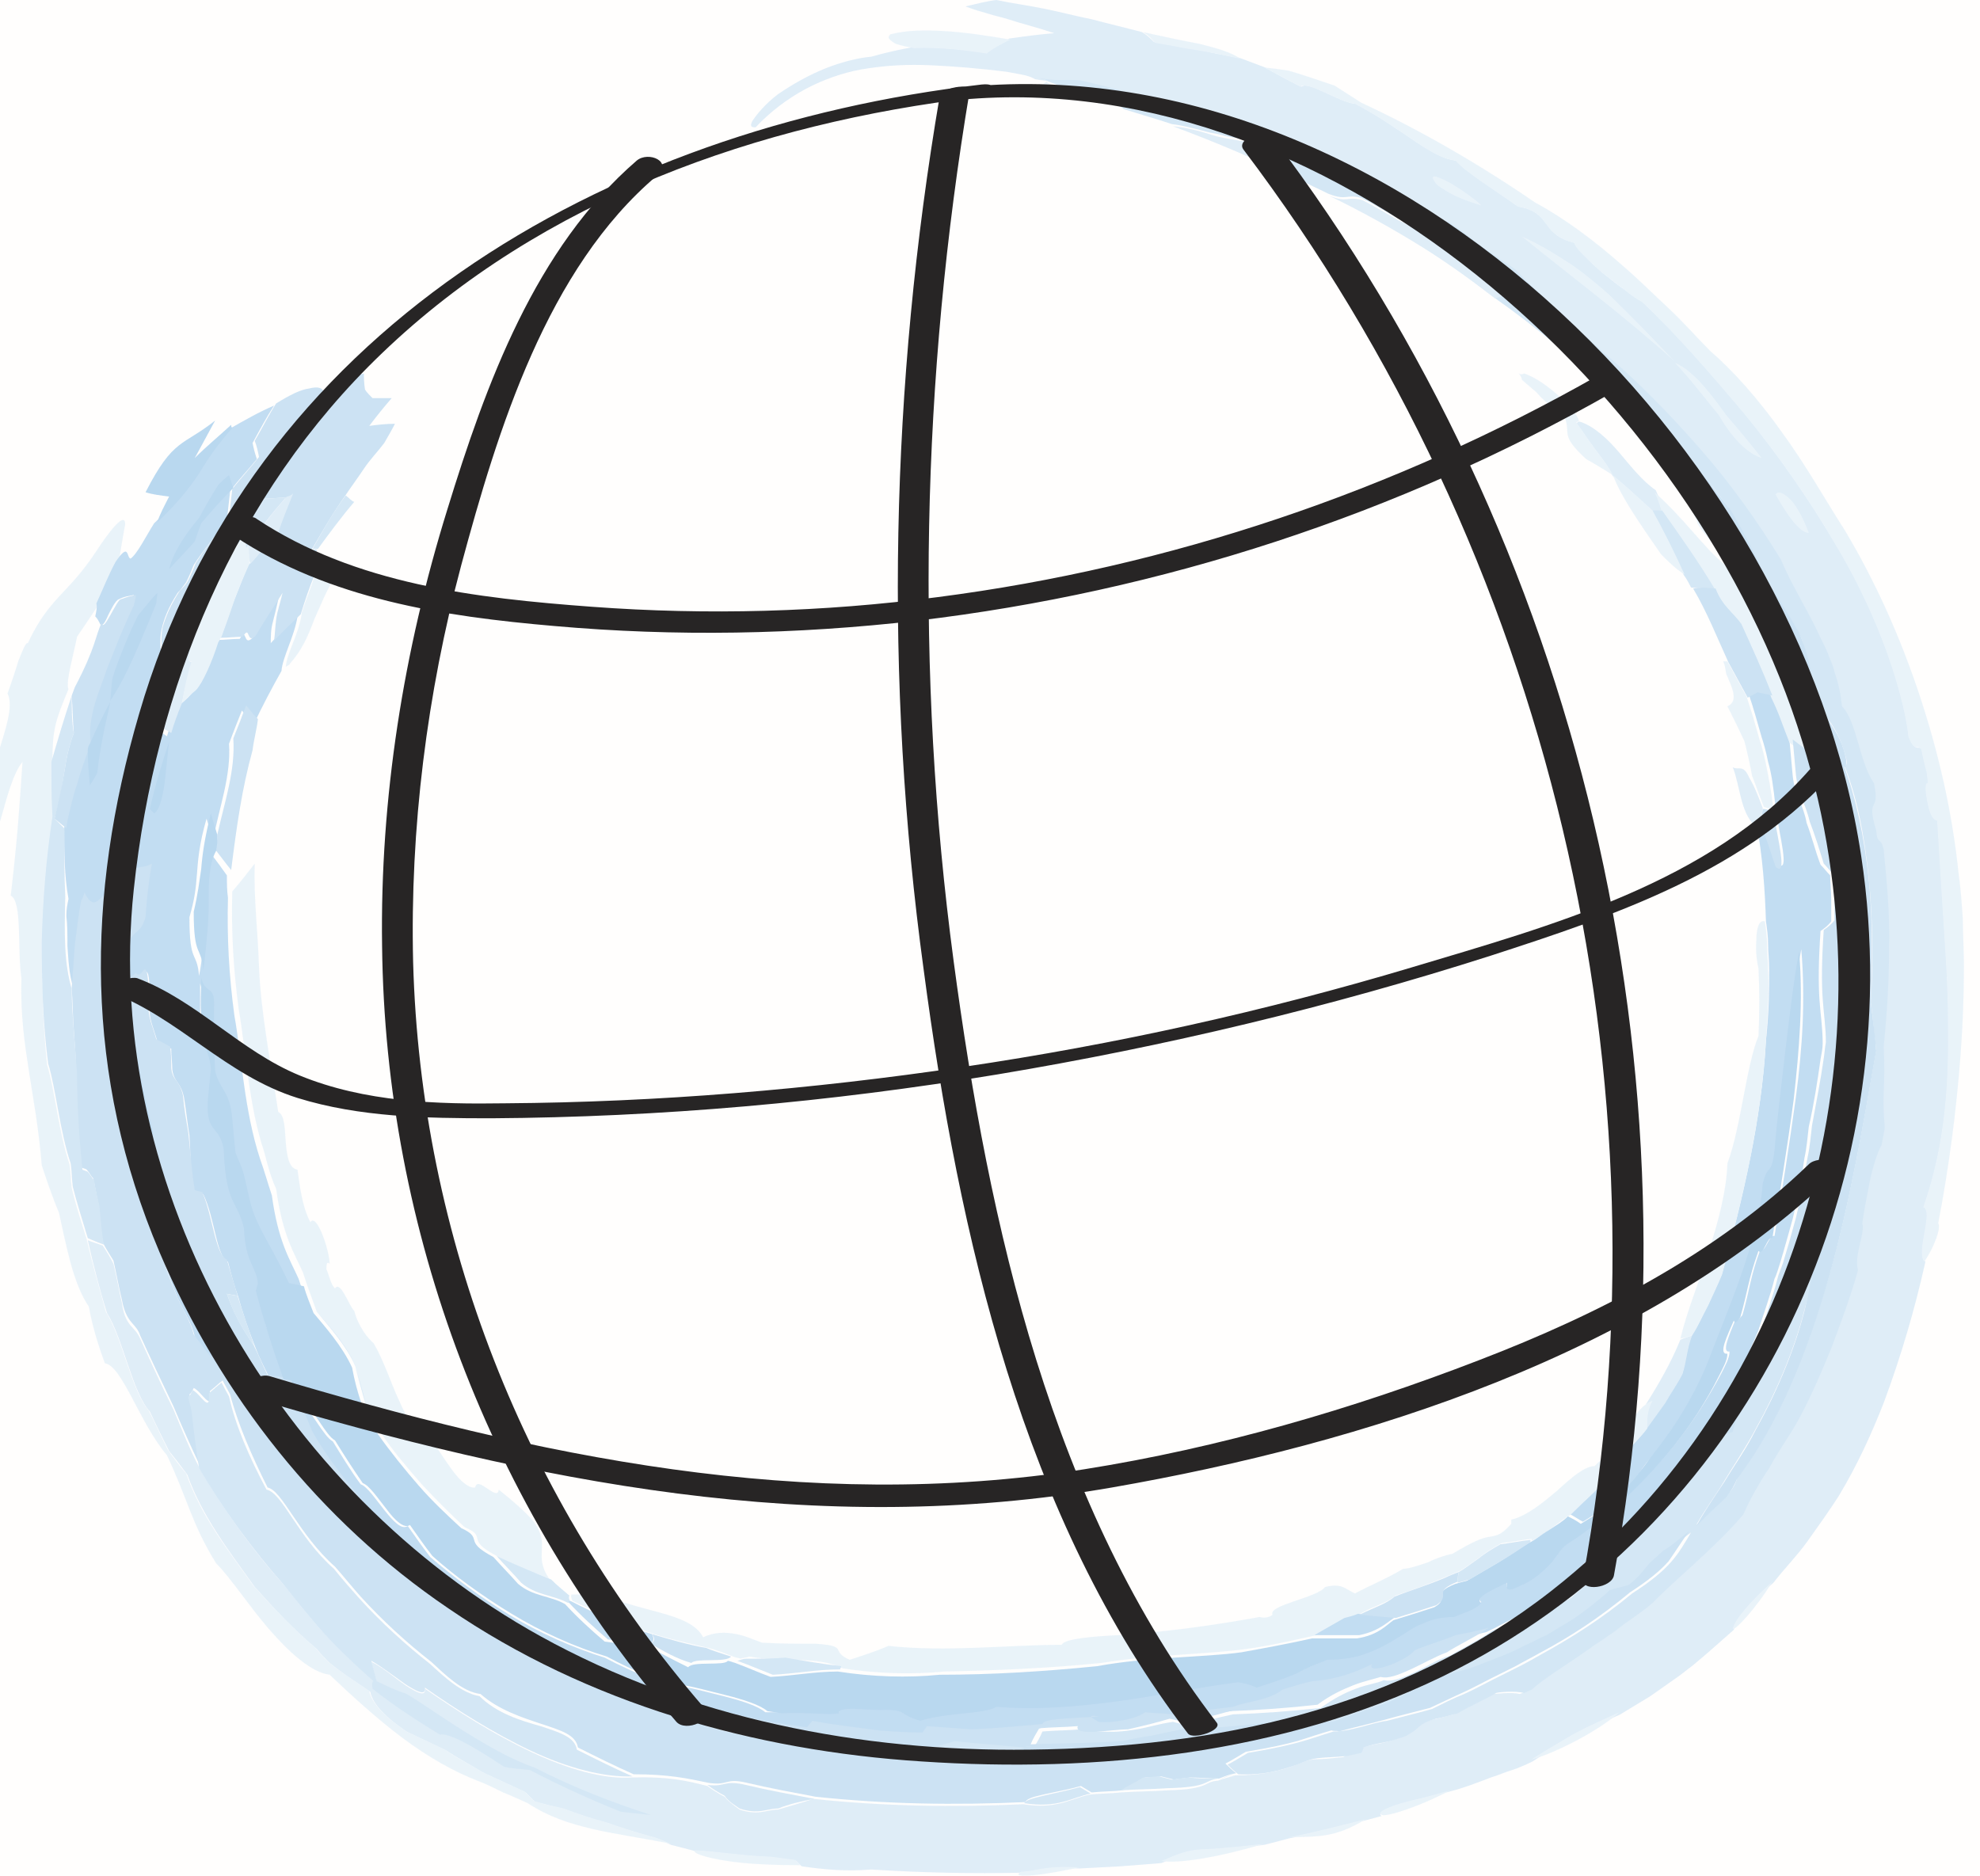 <?xml version="1.0" encoding="utf-8"?>
<!-- Generator: Adobe Illustrator 22.0.0, SVG Export Plug-In . SVG Version: 6.00 Build 0)  -->
<svg version="1.1" xmlns="http://www.w3.org/2000/svg" xmlns:xlink="http://www.w3.org/1999/xlink" x="0px" y="0px"
	 viewBox="0 0 185 175.3" style="enable-background:new 0 0 185 175.3;" xml:space="preserve">
<style type="text/css">
	.st0{fill:#FFFEFD;}
	.st1{opacity:0.9;}
	.st2{fill:#CBE5CF;}
	.st3{fill:#DCEDDF;}
	.st4{fill:#E3F1E5;}
	.st5{fill:#E0EFE2;}
	.st6{fill:#D1E8D4;}
	.st7{fill:#D4E9D7;}
	.st8{fill:#BEDEC2;}
	.st9{fill:#C3E1C7;}
	.st10{fill:#C7E2CB;}
	.st11{fill:#EEF6EF;}
	.st12{fill:#EBF5EC;}
	.st13{fill:#FEF9DA;}
	.st14{fill:#FFFDF1;}
	.st15{fill:#FDF5C7;}
	.st16{fill:#FDF2B4;}
	.st17{fill:#FCEFA5;}
	.st18{fill:#FCED95;}
	.st19{fill:#272525;}
	.st20{opacity:0.85;}
	.st21{fill:#D3E6F6;}
	.st22{fill:#C4DEF3;}
	.st23{fill:#ACD0EE;}
	.st24{fill:#E2EFF9;}
	.st25{fill:#B8D7F0;}
	.st26{fill:#9FC9EB;}
	.st27{fill:#EADAEE;}
	.st28{fill:#F7F1F8;}
	.st29{fill:#DFC7E5;}
	.st30{fill:#D5B5DC;}
	.st31{fill:#CDA6D5;}
	.st32{fill:#C497CE;}
	.st33{fill:#D8BBDF;}
	.st34{fill:#E5D1E9;}
	.st35{fill:#E8D6EB;}
	.st36{fill:#DDC3E2;}
	.st37{fill:#DFC6E4;}
	.st38{fill:#CEA9D6;}
	.st39{fill:#D2B0DA;}
	.st40{fill:#F2E9F4;}
	.st41{fill:#F0E4F2;}
	.st42{opacity:0.8;}
	.st43{opacity:0.8;fill:#DC7D5B;}
	.st44{opacity:0.8;fill:#E9AE99;}
	.st45{opacity:0.8;fill:#F0C7B8;}
	.st46{opacity:0.8;fill:#F7E1DA;}
	.st47{fill:#F7E0D8;}
	.st48{fill:#FCF3F0;}
	.st49{fill:#F2D0C4;}
	.st50{fill:#EEC0B0;}
	.st51{fill:#EBB4A0;}
	.st52{fill:#E7A790;}
	.st53{fill:#F0C6B6;}
	.st54{fill:#F5D8CE;}
	.st55{fill:#F6DCD3;}
	.st56{fill:#F1CCBF;}
	.st57{fill:#F2CFC2;}
	.st58{fill:#ECB6A3;}
	.st59{fill:#EDBDAB;}
	.st60{fill:#FAECE7;}
	.st61{fill:#F9E8E2;}
	.st62{fill:#B7E9E6;}
	.st63{fill:#CFF0EE;}
	.st64{fill:#D9F3F2;}
	.st65{fill:#D4F2F0;}
	.st66{fill:#BFECE9;}
	.st67{fill:#C3EDEA;}
	.st68{fill:#A5E4E0;}
	.st69{fill:#ACE6E3;}
	.st70{fill:#B1E7E4;}
	.st71{fill:#E8F8F7;}
	.st72{fill:#E3F6F5;}
	.st73{fill:#FDF3BA;}
	.st74{fill:#FEF7D0;}
	.st75{fill:#FEF8D5;}
	.st76{fill:#FDF4C2;}
	.st77{fill:#FDF5C5;}
	.st78{fill:#FCF0A8;}
	.st79{fill:#FDF1AF;}
	.st80{fill:#FEFBE8;}
	.st81{fill:#FEFAE4;}
	.st82{fill:#C9E1F4;}
	.st83{fill:#DBEAF7;}
	.st84{fill:#DEEDF8;}
	.st85{fill:#CFE4F5;}
	.st86{fill:#D2E5F6;}
	.st87{fill:#BBD8F1;}
	.st88{fill:#C1DCF2;}
	.st89{fill:#EDF5FB;}
	.st90{fill:#EAF3FB;}
	.st91{fill:#C5EDEB;}
	.st92{fill:#91DED9;}
	.st93{fill:#A1E3DF;}
	.st94{fill:#80D8D3;}
</style>
<g id="background">
	<rect x="-451.6" y="-137.1" class="st0" width="1200" height="800"/>
</g>
<g id="colour">
</g>
<g id="object">
	<g>
		<g>
			<g class="st20">
				<g class="st20">
					<g>
						<path class="st21" d="M81.4,5.3c1.4-0.4,2.8-0.7,3.9-0.9c2.5,0,4.9,0.2,6.8,0.5c0.6-0.5,1.4-0.8,2.2-1.3
							c1.4-0.2,2.9-0.4,4.2-0.5c-1.8-0.6-3.1-0.9-4.3-1.3c-0.6-0.2-1.2-0.3-1.8-0.5c-0.7-0.2-1.4-0.4-2.2-0.7c0.9-0.2,2-0.5,2.9-0.6
							c1.4,0.3,2.9,0.5,4.4,0.8c1.5,0.3,3,0.7,4.5,1c1.5,0.4,3.2,0.8,4.7,1.2c0.5,0.3,0.8,0.6,1.1,0.9c1.3,0.2,2.7,0.5,4,0.7
							c1.4,0.3,2.7,0.6,4,0.8c0.8,0.3,1.6,0.6,2.4,0.9c1.1,0.6,2.1,1.2,3.4,1.8c0.7-0.6,3.6,1.5,5.1,1.6c4.7,2.5,7.1,5.1,9.4,5.3
							c0.8,0.9,3.3,2.5,5.8,4.3c3.2,0.5,2,2.6,5.3,3.4c0,0.2,0.3,0.6,0.8,1.1c0.5,0.5,1.1,1.1,1.8,1.7c0.7,0.6,1.4,1.2,2.1,1.6
							c0.6,0.5,1.2,0.9,1.6,1.1c3.2,3,6.5,6.7,9.6,10.5c3.2,3.9,6,8.1,8.5,12.2c1.4,2.3,3.1,5.6,4.4,9c1.3,3.4,2.2,6.7,2.4,8.9
							c0.6,1.6,0.8,0.8,1.2,1.2c0.1,0.5,0.3,1.4,0.5,2.1c0.1,0.7,0.2,1.3,0,1.1c-0.2,0.4,0.1,1.4,0.2,2.3c0.3,1.1,0.6,1.1,0.8,1.2
							c0.2,3.4,0.4,6.6,0.6,9.7c0.2,3.2,0.3,6,0.4,8.9c0.1,5.8-0.3,11.5-2.3,17.5c0.4,0.2,0.3,1.3,0.1,2.4c-0.2,1.1-0.4,2.3,0,2.7
							c-1,4.5-2.3,8.9-3.9,13.2c-1.1,2.8-2.4,5.7-4.2,8.7c-0.9,1.4-1.9,2.8-2.9,4.2c-1,1.4-2.2,2.6-3.2,3.9
							c-2.1,1.8-3.5,3.5-3.7,4.4l-2.5,2.2l-1.3,1.1l-1.3,1l-2.7,1.9l-2.8,1.7c-1.5,0.7-2.7,1.2-4,1.9c-0.6,0.3-1.3,0.7-1.9,1.1
							c-0.7,0.4-1.4,0.8-2.3,1.4c-0.6,0.3-1.3,0.6-1.9,0.8c-0.7,0.2-1.3,0.5-2,0.7c-1.3,0.5-2.6,1-3.8,1.3c-1.1,0.3-2.2,0.6-3,0.8
							c-0.9,0.2-1.6,0.4-2.2,0.6c-1.1,0.4-1.6,0.7-1.2,0.9l-1.5,0.4c-2.4,0.6-4.7,1.2-7.2,1.7c-0.7,0.2-1.5,0.4-2.3,0.6
							c-1.8,0.2-3.6,0.4-5.4,0.6c-2.1-0.1-3.3,0.8-4.2,1.1l-3.8,0.3l-3.8,0.2c-3.3-0.1-4.2,0.5-5.4,0.4c-4.7,0.1-9.4,0-14.1-0.3
							c-2.4,0.2-4.4,0-6.5-0.3c-0.2-0.2-0.3-0.3-0.5-0.5c-0.8-0.1-1.5-0.2-2.3-0.3c-2.7-0.1-4.9-0.5-7.1-0.6
							c-0.7-0.2-1.5-0.4-2.3-0.6c-0.4-0.2-0.9-0.4-1.4-0.6c-1.5-0.4-3.1-0.9-4.5-1.4c-1.5-0.4-2.7-0.8-4-1.3
							c-0.9-0.2-1.8-0.5-2.8-0.7c-0.3-0.3-0.6-0.6-0.9-0.9c-1.4-0.6-2.6-1.2-3.9-1.8c-1.3-0.8-2.4-1.4-3.5-2.1
							c-1.3-0.5-2.3-1.1-3.6-1.7c-2.1-1.4-3.3-2.7-3.5-3.8c-1.3-0.8-2.6-1.7-3.8-2.7c-0.5-0.5-0.9-0.9-1.2-1.3
							c-2.1-1.7-4-3.8-5.8-5.8c-2.5-3.5-4.9-6.6-6.3-10.5c-0.6-0.8-1.2-1.6-1.7-2.2c-0.7-1.4-1.2-2.4-1.8-3.7
							c-1.6-1.7-2.5-6.8-4-9.2c-0.7-2.2-1.3-4.6-1.8-6.8c0.5,0.2,0.9,0.3,1.4,0.5c0.4,0.6,0.7,1.1,1,1.7c0.3,1.2,0.5,2.4,0.8,3.7
							c0.3,2.2,1.2,2.1,1.7,3.3c1,2.2,2,4.4,3.1,6.6c0.8,1.9,1.5,3.7,2.5,5.6c2.3,3.9,4.9,7.6,8,11c1,1.3,2,2.5,3.1,3.8
							c1.7,1.8,3.6,3.5,5.4,5.1c-0.2-0.7-0.4-1.3-0.5-1.9c0.9,0.4,2.2,1.5,3.2,2.2c1.1,0.7,1.9,1.1,1.8,0.3c3,2.1,6.5,4.3,9.9,5.9
							c3.4,1.6,6.8,2.6,9.5,2.4c3.3-0.1,5.1,0.3,7,0.8c0.4,0.3,1,0.7,1.6,1c0.4,0.5,1,0.9,1.4,1.2c1.8,0.6,2.5,0,3.6,0
							c1-0.3,2.1-0.6,3.3-1c6.6,0.7,13.1,0.8,19.6,0.5c3.1,0.5,4.4-0.5,6.2-0.9c0.9-0.1,2-0.1,2.9-0.2c1.5-0.1,3-0.1,4.4-0.2
							c4-0.1,3.3-0.8,4.7-0.9c0.5-0.2,1-0.3,1.6-0.5c2.5,0,3.9-0.4,4.9-0.7c1-0.3,1.6-0.7,2.5-0.8c0.9,0,1.7-0.1,2.7-0.2
							c0.5-0.3,1-0.6,1.5-0.8c0.6-0.2,1.1-0.3,1.5-0.4c1.2-0.2,2-0.5,2.5-0.7c0.5-0.2,0.8-0.4,0.9-0.6c0.4-0.3,0.5-0.6,1.9-1
							c0.6-0.1,1.3-0.3,2-0.5c1.2-0.6,2.5-1.2,3.6-1.9c0.4,0,1.8-0.2,2.6,0c0.3-0.1,0.4-0.2,0.7-0.3c1.2-1.1,3.4-2.4,5.5-3.9
							c0.5-0.4,1.1-0.7,1.6-1.1c0.5-0.4,1-0.8,1.5-1.1c1-0.8,2-1.4,2.7-2c2-2,6-5.3,8.5-8.3c0.4-0.7,0.7-1.4,1.1-2.2
							c0.4-0.7,0.9-1.4,1.3-2.1c0.9-1.4,1.8-2.8,2.5-4.1c1.3-2.3,2.3-4.7,3.3-7.1c0.9-2.4,1.8-4.9,2.5-7.3c-0.5-1.4,0.6-3.5,0.4-4.4
							c0.1-0.8,0.3-2.4,0.7-3.9c0.3-1.5,0.7-2.9,1.1-3.4c0.1-0.5,0.2-0.9,0.3-1.6c-0.3-3.4,0.2-3.6-0.1-7.6c0.3-3,0.5-6,0.5-9.1
							c0.1-3.1-0.2-6.3-0.5-9.3c-0.3-1.3-0.6-0.5-0.7-1.8c-1-3.3,0.5-1.4-0.2-4.4c-1.4-2-1.7-5.9-3-7.2c-0.1-1-0.3-2.1-0.7-3.2
							c-0.2-0.6-0.4-1.1-0.6-1.7c-0.3-0.6-0.5-1.1-0.8-1.7c-1.1-2.3-2.5-4.7-3.6-7.1c-2.2-3.6-4.7-7-7.5-10.3c-2.8-3.2-5.8-6.3-9-9
							c-2.6-2.4-6.2-5.5-8.3-7.8c-0.5-0.4-1.2-0.9-1.9-1.3c-0.7-0.5-1.5-1.1-2.2-1.6c-0.8-0.5-1.5-1.1-2.2-1.6c-0.5,0.1-1,0-1.5,0
							c-5.5-3.4-11.5-6.5-17.5-8.8c-2.9-0.7-5.2-1.5-7.5-2.2c-2.3-0.8-4.8-1.5-7.9-2.2c-1.3-0.1-2.3,0.1-3.8-0.2
							C96.1,7,95,6.9,94,6.7c-2.4-0.3-4.8-0.5-7-0.6c-2.2-0.1-4.3,0-6.6,0.4c-1.6,0.3-3.4,0.9-5.1,1.8c-1.7,0.9-3.4,2.2-4.7,3.6
							c-0.2,0-0.3,0-0.4-0.1c0-0.1-0.1-0.1,0.1-0.5c0.4-0.6,1.2-1.6,2.4-2.5C74,7.9,75.6,7,77.1,6.4C78.6,5.8,80.2,5.4,81.4,5.3z"/>
					</g>
					<g>
						<path class="st22" d="M97.1,7.3c1.4,0.3,2.5,0.1,3.8,0.2c3.1,0.7,5.5,1.4,7.9,2.2c2.4,0.7,4.7,1.5,7.5,2.2
							c5.9,2.3,11.9,5.3,17.5,8.8c0.4,0,1,0,1.5,0c0.7,0.5,1.5,1,2.2,1.6c0.7,0.6,1.5,1.1,2.2,1.6c0.7,0.5,1.4,0.9,1.9,1.3
							c2.2,2.3,5.7,5.4,8.3,7.8c3.2,2.7,6.2,5.8,9,9c2.8,3.2,5.3,6.7,7.5,10.3c1,2.4,2.5,4.7,3.6,7.1c0.3,0.6,0.6,1.2,0.8,1.7
							c0.2,0.6,0.5,1.1,0.6,1.7c0.4,1.1,0.6,2.2,0.7,3.2c1.4,1.4,1.6,5.2,3,7.2c0.6,2.9-0.8,1.1,0.2,4.4c0.1,1.4,0.4,0.5,0.7,1.8
							c0.3,3.1,0.6,6.2,0.5,9.3c0,3.1-0.2,6.1-0.5,9.1c0.2,4-0.2,4.1,0.1,7.6c-0.1,0.6-0.2,1.1-0.3,1.6c-0.3,0.5-0.8,1.9-1.1,3.4
							c-0.3,1.5-0.6,3.1-0.7,3.9c0.3,0.9-0.8,3-0.4,4.4c-0.7,2.5-1.6,4.9-2.5,7.3c-1,2.4-2,4.8-3.3,7.1c-0.7,1.2-1.7,2.6-2.5,4.1
							c-0.5,0.7-0.9,1.4-1.3,2.1c-0.4,0.7-0.8,1.5-1.1,2.2c-2.5,3-6.5,6.2-8.5,8.3c-0.7,0.6-1.7,1.3-2.7,2c-0.5,0.4-1,0.8-1.5,1.1
							c-0.5,0.4-1.1,0.7-1.6,1.1c-2.1,1.5-4.3,2.8-5.5,3.9c-0.3,0.1-0.4,0.2-0.7,0.3c-0.8-0.2-2.2-0.1-2.6,0
							c-1.2,0.7-2.4,1.2-3.6,1.9c-0.7,0.2-1.4,0.4-2,0.5c-1.4,0.4-1.5,0.7-1.9,1c-0.2,0.2-0.4,0.3-0.9,0.6c-0.5,0.2-1.3,0.5-2.5,0.7
							c-0.5,0.1-0.9,0.2-1.5,0.4c0,0.1-0.1,0.3-0.2,0.5c-0.5,0.1-0.9,0.2-1.4,0.3c-1,0.1-1.9,0.1-2.7,0.2c-0.9,0.1-1.5,0.5-2.5,0.8
							c-1,0.3-2.4,0.8-4.9,0.7c-0.4-0.3-0.7-0.6-1-0.9c0.6-0.3,1.2-0.7,1.9-1.1c2.4-0.4,3.7-0.7,4.8-1c1.1-0.3,1.9-0.6,3.2-1
							c1.7,0,3.5-0.8,5-1c1.5-0.4,2.8-0.7,4.2-1.1c1-0.5,2-1,3-1.4c0.9-0.4,1.8-0.9,2.6-1.3c0.8-0.4,1.6-0.8,2.4-1.2
							c0.8-0.4,1.5-0.8,2.2-1.2c2.9-1.6,5.6-3.3,8.5-5.7c1.7-1.1,2.8-2,3.6-2.9c0.8-0.9,1.3-1.8,1.9-2.8c-1.1,0.8-1.8,1.5-2.3,2
							c-0.5,0.5-1,0.9-1.3,1.2c-0.6,0.7-1,1.2-1.9,2c-0.6,0.3-1.2,0.4-1.8,0.5c-0.6,0.5-1.2,1-1.9,1.6c-0.6,0.5-1.3,0.9-2,1.4
							c-0.7,0.4-1.3,0.9-2,1.2c-0.7,0.4-1.4,0.7-2.1,1c-1.3,0.7-2.7,1.2-4,1.7c-1.3,0.5-2.5,0.8-3.6,1.1c-1.8,1-3.5,1.7-5.1,2.5
							c-1.7,0.6-3.5,1.2-5.2,1.8c-1.5,0-3,0-4.5-0.1c-2.5,0.2-4.4,0.5-5.9,0.6c-1.5,0.1-2.7,0.2-3.7,0.2c-0.9,0.2-1.9,0.4-2.8,0.6
							c-0.9,0.2-1.8,0.4-2.7,0.5c-2.8,0.1-5.6,0.2-8.6,0.3c0.3-0.5,0.6-1,0.8-1.5c1.2-0.1,2.4-0.1,3.6-0.2c2.6,0.4,4,0.2,5.2,0
							c1.2-0.2,2-0.5,3.4-0.7c0.4,0.1,0.7,0.2,1.3,0.3c1.4-0.3,2.9-0.7,4.3-1c2.8-0.1,5.5-0.3,8.2-0.6c1.1-0.8,2.2-1.4,3.3-1.8
							c1-0.4,2-0.5,2.6-0.8c0.7,0.2,1.7-0.2,2.8-0.7c1.1-0.5,2.3-1.3,3.4-1.6c0.8-0.5,2.8-1.5,3.9-2.3c1-0.4,1.7-0.8,2.6-1.3
							c0.1-0.1,0.4-0.2,0.5-0.3c0,0.3,0,0.5-0.1,0.7c1.5-0.6,3-1.5,4.4-2.2c0.8-0.7,1.4-1.3,2.1-1.8c0.6-0.5,1.3-0.9,2-1.5
							c0.3-0.8,0.5-1.5,0.8-2.3c0.3-0.3,0.7-0.6,1.1-0.9c0.3-0.3,0.7-0.6,1-0.9c0.6-0.4,1.1-0.7,1.7-1c0.5-0.6,0.8-1.3,1.2-2
							c0.4-0.7,0.9-1.4,1.3-2.1c0.3-0.3,0.6-0.6,0.8-0.9c0.4-0.6,0.8-1.2,1.3-1.8c0.6,0,1.2-0.2,1.8-0.4c0.2-1.4,1.1-3,2-4.7
							c0.8-1.7,1.7-3.6,1.8-5.3c0.5-0.9,0.8-1.7,1.1-2.3c0.3-0.6,0.5-1.2,0.6-1.6c0.3-0.9,0.4-1.4,0.5-2c0.3-0.5,0.5-0.8,0.8-1.1
							c0.1,0.7,0.1,1.3,0.2,2.2c0.2-0.2,0.4-0.4,0.5-0.4c0.2-0.8,0.5-1.7,0.7-2.5c0.2-0.9,0.4-1.7,0.7-2.5c-0.1,2.7-0.5,4.7-1.2,5.2
							c-0.3,1.3-0.7,2.5-1,3.7c-1,3.9-2.7,7.8-4.6,11.2c-0.9,1.7-2,3.3-2.9,4.8c-0.9,1.5-1.9,2.8-2.6,4.1c1.2-1.1,2.1-1.9,2.7-2.6
							c0.7-0.7,1-1.3,1.1-1.8c3.9-5.1,6.6-12,8.6-18.9c2-7,3.2-14.3,4.4-21.1c-0.2-1.5-0.3-2.9-0.5-4.4c0.2-3.7,0.2-7.8-0.2-11.7
							c-0.4-3.9-1.1-7.6-2.3-10.5c0.2,0.2,0.3-0.2,0.2-0.6c-0.4-1.6-0.9-2.5-1.4-3.3c-0.6-0.7-1.1-1.3-1.5-2.4
							c-0.3-1.3-0.7-2.8-1.2-4.2c0.7-1.4-2.3-4.4-3.5-6.9c-1-2.3-2.3-4.6-3.4-6.7c-0.6-0.7-1.2-1.6-2-2.6c-0.8-0.9-1.6-1.9-2.5-2.8
							c-1.8-1.7-3.5-3.3-4.7-3.6c-0.5-0.4-1-0.8-1.3-1.1c-3.5-3.4-7.4-6.7-11.4-9.5c0.5-0.2,1.1-0.4,1.6-0.6c-0.6-1-2.9-2.3-4.2-3.3
							c-0.7-0.5-1.2-0.8-1.9-1.3c-0.5-0.1-0.9-0.2-1.2-0.2c-1.1-0.7-2.2-1.4-3.3-2c-1.1-0.6-2.2-1.3-3.4-1.9
							c-1.5-0.4-1.3,0.3-3.1-0.4c-1-0.5-1.9-0.9-2.9-1.4c-0.4-0.7-1.1-1.4-1.5-2.1c-0.4-0.6-2.3-1.1-3.4-1.6c-0.4,0-0.8-0.1-1.4-0.2
							c-0.5-0.1-1.1-0.3-1.8-0.4c-1.2-0.3-2.6-0.7-3.6-0.8c-1.5-0.5-2.9-0.9-4.5-1.4c-0.5-0.5-2.4-0.8-3.6-1.1
							c-1.9-1.2-3.7-1.3-3.8-1.8C97.6,7.5,97.4,7.4,97.1,7.3z"/>
					</g>
					<g>
						<path class="st21" d="M109.6,11.8c1.1,0.1,2.4,0.4,3.6,0.8c0.6,0.2,1.2,0.3,1.8,0.4c0.5,0.1,1,0.2,1.4,0.2
							c1.1,0.6,3,1.1,3.4,1.6c0.5,0.7,1.1,1.4,1.5,2.1C117.5,14.9,113.6,13.3,109.6,11.8z"/>
					</g>
					<g>
						<path class="st21" d="M134,22.5c0.3,0,0.7,0.1,1.2,0.2c0.7,0.4,1.2,0.8,1.9,1.3c1.4,1.1,3.6,2.3,4.2,3.3
							c-0.5,0.2-1.1,0.4-1.6,0.6c-2.2-1.7-4.4-3.3-6.8-4.8c-2.9-1.8-5.8-3.4-8.7-4.8c1.8,0.7,1.6,0,3.1,0.4c1.2,0.6,2.3,1.3,3.4,1.9
							C131.8,21.1,132.9,21.8,134,22.5z"/>
					</g>
					<g>
						<path class="st21" d="M147.6,39.4c1.3,0.4,2.6,1.6,3.7,2.9c1.1,1.3,2.2,2.7,3.4,3.5c0.3,0.6,0.5,1.3,0.7,1.9
							c-0.3,0-0.7,0.1-1,0.1c-1.2-1.2-2.5-2.3-3.7-3.3c-0.3-0.4-0.6-0.9-0.8-1.3c-0.3-0.4-0.6-0.8-0.9-1.2c-0.6-0.8-1.1-1.6-1.7-2.4
							C147.4,39.4,147.5,39.4,147.6,39.4z"/>
					</g>
					<g>
						<path class="st21" d="M164.7,75.5c-0.1,0.5-0.1,1.1-0.1,1.8c-0.2-0.1-0.4-0.1-0.7-0.2c-1.3-1.3-1.3-3.6-2-5.4
							c0.5,0.3,1-0.3,1.5,0.9C164,73.6,164.3,74.5,164.7,75.5z"/>
					</g>
					<g>
						<path class="st23" d="M167.2,69.2c0.1,1.1,0.2,2.2,0.3,3.3c0.2,1.8,1,2.7,1.3,4.4c0.5,1.3,0.8,2.6,1.3,3.9
							c0.3,0.3,0.6,0.7,0.9,1c0,0.7,0.1,1.5,0.1,2.2c0,0.7,0,1.4,0,2.1c-0.3,0.4-0.7,0.7-1,0.9c-0.2,3-0.2,4.8-0.1,6.4
							c0.1,1.5,0.3,2.6,0.3,4.1c0,0.5-0.1,0.9-0.2,1.5c-0.3,2.1-0.6,4.1-1.1,6.3c-0.1,0.9-0.2,2-0.4,2.9c-0.2,1.5-0.5,2.9-0.8,4.4
							c-0.1,0.4-0.2,0.9-0.3,1.3c-0.4,1.4-0.8,2.9-1.2,4.2c-0.2,0.6-0.3,1-0.5,1.4c-0.4,1.6-1,3.2-1.5,4.8c-0.2,0.5-0.4,1-0.6,1.4
							c-1,2.6-2,4.9-3.3,7.3c-0.2,0.4-0.4,0.9-0.6,1.3c-0.4,0.6-0.8,1.2-1.3,1.8c-0.3,0.3-0.6,0.6-0.8,0.9c-1,1-2.2,2.1-3,3
							c-0.9,0.9-1.4,1.6-1.2,2c-0.3,0.3-0.7,0.6-1,0.9c-0.4,0.3-0.7,0.6-1.1,0.9c-1,0.8-2.1,1.6-3.4,2.3c-0.8,1-1.8,1.9-2.9,2.7
							c-1.1,0.8-2.1,1.5-3.1,2.1c-0.1,0.1-0.4,0.2-0.5,0.3c-0.9,0.4-1.7,0.9-2.6,1.3c-1.1,0.3-2.1,0.5-3.1,0.7
							c-1.2,0.5-2.6,1-3.8,1.4c-1,1-4.6,2.4-4,1.3c-2.4,1.2-4.2,1.5-5.6,1.6c-0.9,0.2-1.9,0.5-2.8,0.8c-1.2,1-3.4,1.1-4.6,1.6
							c-1.9,0.3-3.7,0.5-5.6,0.7c-0.8-0.1-1.8-0.1-2.6-0.2c-1.3,0.8-4.5,1.1-4.5,0.8c-0.6-0.3-0.8-0.6,0.2-0.4
							c-3.1,0.2-5.1,0.2-5.3,0.7c-2.2,0.2-4.3,0.4-6.6,0.5c-1.3,0-2.7-0.2-4.2-0.3c-0.1,0.2-0.2,0.4-0.4,0.6c-1.3,0-2.8-0.1-4.1-0.2
							c-2.1-0.2-4.1-0.5-6.2-0.9l-0.5,0.6c-2.5-0.3-5-0.8-7.4-1.4c-1.7,0.4-3.8-0.4-5.2-0.8c-0.4-0.3-0.5-0.7-1.1-1
							c-0.6-0.3-1.5-0.6-3.3-0.8c-0.6-0.2-1.3-0.5-1.9-0.7c-0.6-0.3-1.3-0.5-1.9-0.7c-2.6-1.2-4.9-2.5-7.1-4
							c-0.7-0.1-1.6-0.5-2.5-1.1c-0.9-0.6-1.9-1.2-2.8-1.6c-1.3-1.2-2.4-2.5-3.4-3.8c-2.1-2.1-3.7-3.8-5.2-5.6
							c-1.5-1.8-2.9-3.7-4.5-6.2c-1-2.5-1.9-4.1-1.3-3.7c1.6,1.5,2.6,3.8,3.5,4.3c0.8,1.3,1.7,2.8,2.6,4c0.6,0.2,1.4,1.4,2.2,2.4
							c0.8,1,1.6,1.9,2.2,1.5c0.7,1,1.4,2,2.1,2.9c2.1,1.8,4.6,3.7,7.4,5.4c2.8,1.7,6,3.1,8.9,4c1.3,0.7,2.7,1.3,4,1.9
							c0.9,0.2,2,0.9,2.7,0.7c0.5,0.1,1.2,0.2,2,0.4c0.8,0.2,1.6,0.4,2.4,0.6c1.6,0.4,3.2,0.9,3.9,1.5L73,160c3-0.2,4.4,0.2,5.4,0
							c-0.3-0.7,2.5-0.2,3.9-0.3c2.4-0.1,1.5,0.5,3.7,1c2.5-0.8,6-0.6,7.1-1.3c3.7,0.3,7.5,0,11.2-0.5c3.8-0.5,7.5-1.3,11.4-1.8
							c0.5,0.1,1.1,0.2,1.7,0.5c1.2-0.4,2.5-0.8,3.7-1.3c0.9-0.4,2-0.8,2.9-1.3c1.4,0,2.7-0.3,3.7-0.6c1-0.4,1.9-0.9,2.8-1.4
							c0.9-0.5,1.6-1,2.5-1.4c0.9-0.4,1.8-0.6,2.9-0.6c0.8-0.4,1.9-0.6,2.5-1.3c-0.7-0.5,1-1.2,2.4-1.9c0,0.3-0.3,1.1,1.2,0.3
							c1.2-0.5,2-1.2,2.7-1.9c0.7-0.7,1.2-1.5,1.7-2c0.8-0.5,1.6-1.1,2.4-1.7c0.8-0.6,1.6-1.2,2.3-1.9c4-3.5,7.2-7.5,9.7-12.2
							c0.4-0.8,0.8-1.5,0.8-2.1c-0.8,0.1,0-1.6,0.6-3.1c0,0.5,0.3,0,0.6-0.3c0.7-2.4,0.7-3.5,1.7-6.2c0.4,0.5,0.8-1.4,1.3-1.2
							c0.7-4.2,1.4-8.6,2-13c0.6-4.5,0.9-9.1,0.5-13.8c-0.5,2.7-0.9,6.1-1.3,9.4c-0.4,3.4-0.8,6.7-1,9.2c-0.2,2.5-0.6,1.1-1.1,3.1
							c-0.4,5.5-3.1,11.6-5.1,16.6c-0.9,2.3-2.4,4.9-4.1,7.3c-0.4,0.6-0.8,1.2-1.3,1.7c-0.4,0.5-0.9,1.1-1.2,1.6
							c-0.8,1-1.6,1.8-2.2,2.6c-0.4,0.4-1,0.7-1.5,1c-0.5,0.3-1.1,0.7-1.6,1c-0.4-0.2-0.8-0.5-1.2-0.7c1.3-1.3,2.5-2.3,3.6-3.6
							c0.2-1.1,2.5-2.9,3.5-4.4l1.8-2.5c0.5-0.9,1.1-1.7,1.6-2.7c0.3-1.2,0.4-2.4,0.9-3.6c0.5-0.9,1-1.8,1.5-2.8
							c0.4-1,0.9-1.9,1.3-2.9c1.9-6.9,3.7-14.4,4.1-21.8c0.3-2.7,0.3-4.8,0.3-6.6c0-0.9-0.1-1.6-0.1-2.4c0-0.7-0.1-1.4-0.2-2.1
							c-0.1-3-0.3-6-0.9-9.2c0.2,0.1,0.4,0.1,0.7,0.2c0.2,0.6,0.5,1.2,0.7,1.8l0.6,1.8c1.2,1.1,0.1-2.9-0.1-4.6
							c0-0.1-0.1-0.4-0.1-0.6c-0.2-2-0.4-3.3-0.7-4.3c-0.2-1-0.4-1.7-0.6-2.3c-0.2-0.7-0.4-1.4-0.6-2.1c-0.2-0.7-0.4-1.3-0.6-1.9
							c0.3-0.2,0.6-0.3,0.9-0.5c0.5,0.1,1,0.2,1.4,0.3C166.2,66.4,166.6,67.7,167.2,69.2z"/>
					</g>
					<g>
						<path class="st21" d="M158.1,124.8c-0.5,1.3-0.5,2.4-0.9,3.6c-0.5,1-1.1,1.8-1.6,2.7l-1.8,2.5c0-0.9,0-1.7,0-2.4
							c1.2-1.9,2.3-3.8,3.2-6C157.4,125,157.8,124.9,158.1,124.8z"/>
					</g>
					<g>
						<path class="st24" d="M62.7,172.3c-3-0.6-5.3-0.9-7.4-1.4c-2.1-0.5-4-1.1-6-2.4c-0.7-0.3-1.5-0.7-2.3-1
							c-0.8-0.4-1.6-0.8-2.4-1.1c-2.1-0.8-4.6-2.2-7-4c-2.4-1.8-4.8-4-6.8-5.9c-1.7-0.2-3.8-2.1-5.7-4.3c-1.9-2.2-3.5-4.7-4.9-6.1
							c-2.3-3.7-2.7-6.1-4.6-10.1c-2.6-3.1-4.2-8.4-5.8-8.6c-0.7-1.9-1.2-3.6-1.5-5.3c-1.5-2.2-2.1-5.7-2.8-8.8
							c-0.6-1.4-1.1-2.9-1.6-4.4c-0.3-3.6-0.8-6.2-1.2-8.8c-0.4-2.6-0.8-5.2-0.7-8.7c-0.4-2.6,0.1-7.2-1-7.7c0.6-5.1,0.8-8,1.1-12.5
							c-1.7,2.1-2.2,8.3-3.4,7.6c-0.3-1.2-0.2-2.5,0-3.9c0.2-1.4,0.6-2.8,1-4.1c0.8-2.6,1.6-4.8,1-6c0.3-0.8,0.7-2,1-3
							c0.4-1,0.7-1.8,0.9-1.7c2-4.3,3.7-4.5,6.4-8.6c0.9-1.4,2.7-3.9,2.7-2.5c-0.2,1-0.4,2.3-0.6,3.5c-0.7,1.3-1.2,2.6-1.8,3.9
							c-0.7,1-1.4,2.1-2.1,3.1c-0.3,1.6-1.1,4.3-0.8,4.9c-1.2,2.9-1.5,3.7-1.5,6.8c0,1.7,0,3.5,0.1,5.1c-0.6,4-0.9,7.7-1,11.7
							C3.9,91.8,4,95.6,4.4,99.5c0.7,2.2,1.1,6.4,2.1,9.3c0.1,0.6,0.1,1.4,0.2,2.2c0.4,1.7,0.9,3.2,1.4,4.8c0.5,2.2,1.2,4.6,1.8,6.8
							c1.5,2.3,2.4,7.4,4,9.2c0.6,1.2,1.1,2.3,1.8,3.7c0.5,0.7,1.1,1.5,1.7,2.2c1.4,4,3.8,7,6.3,10.5c1.8,2,3.7,4,5.8,5.8
							c0.3,0.4,0.7,0.8,1.2,1.3c1.2,1,2.5,1.8,3.8,2.7c0.2,1.1,1.4,2.4,3.5,3.8c1.3,0.6,2.3,1.1,3.6,1.7c1.1,0.8,2.2,1.3,3.5,2.1
							c1.3,0.6,2.4,1.1,3.9,1.8c0.3,0.3,0.6,0.6,0.9,0.9c1,0.3,1.9,0.5,2.8,0.7c1.3,0.5,2.5,0.9,4,1.3c1.4,0.5,3,1,4.5,1.4
							C61.8,171.9,62.2,172.1,62.7,172.3z"/>
					</g>
					<g>
						<path class="st23" d="M25.3,128.6c0,0-0.1,0-0.2,0c-0.4-0.8-0.9-1.8-1.2-2.6c-0.6-1.5-1.2-3.2-1.6-4.7c-0.4-1.1-0.7-2.2-1-3.4
							c-1.1-0.5-1.2-4-2.3-6.3c-0.2-0.1-0.4-0.1-0.7-0.2c-0.2-0.2-0.4-0.5-0.6-0.9c0.1,0,0.2,0.1,0.2,0.1c-0.1-1.5-0.1-3-0.2-4.5
							c-0.2-1.2-0.3-2.3-0.5-3.5c-0.3-1.5-0.9-1.4-1.1-2.6c0-0.6-0.1-1.3-0.1-2c-0.4-0.2-0.8-0.4-1.3-0.7c-0.4-1.4-0.8-2.1-0.7-3.2
							c0-2.8-0.1-3.3-0.4-3.3c-0.2,0.1-0.6,0.7-0.8,0.3c-0.2,0.2-0.4,0.4-0.6,0.4c0.2,6.3,1.3,10.8,2.2,14.4c0,0.7,0,1.4,0.1,2.1
							c0.3,1.4,0.7,2.9,1.1,4.4c0.3,0.5,0.6,1,1,1.6c0.3,1.1,0.5,2.2,0.8,3.2c0.3,1,0.6,2.1,0.9,3.1c0.2,1.1,0.5,2.3,0.7,3.4
							c0.3,1.1,0.6,2.3,0.9,3.4c-0.6-0.6-1.1-1.4-1.7-2.2c-0.3-1.3-0.9-2.1-1.6-3.6c-2.3-5.4-2.6-10.4-4.2-13.3c0-3-0.9-6-1.3-9.1
							c-0.5-3-0.8-6.1,0.2-8.8c-0.3-1-0.5-2.1-0.7-3.1c-0.2-1-0.4-2.1-0.5-3.2c-0.3,0.6-0.6,1-1,1.6c-0.4-0.3-0.8-0.6-1.3-1.1
							c-0.2,1.4-0.4,2.7-0.6,4.1c-0.1,1.4-0.3,2.7-0.3,4.1c-0.5-1.6-0.5-2.9-0.6-4.1c0-1.1,0-2-0.1-2.8c0-0.7,0.1-1.1,0.2-1.6
							C6,81.8,6,79.5,6,77.4c0-0.2,0.1-0.5,0.1-0.7c0.3-1.2,0.6-2.3,0.9-3.4c0.3-1.1,0.7-2.2,1.1-3.3c0-0.2,0.1-0.5,0.2-0.6
							c-0.2-1.1,0-2.2,0.3-3.4c0.3-1.2,0.8-2.3,1.2-3.5c0.4-1,0.8-2,1.2-3c0.4-1,0.8-2,1.3-2.9c0.1-0.4,0.2-0.8,0.2-1
							c-0.4,0.1-0.8,0.1-1.4,0.4c-0.3,0.1-0.7,0.9-1,1.5c-0.3,0.7-0.6,1.2-0.8,0.7c-0.1-0.2-0.2-0.4-0.4-0.6
							c0.1-0.5,0.2-0.9,0.1-1.2c0.6-1.3,1.1-2.6,1.8-3.9c1.3-1.9,1-0.4,1.4-0.3c0.6-0.4,1.5-2.2,2.2-3.3c2-1.9,2.9-3.1,3.8-4.4
							c0.8-1.3,1.6-2.6,3.2-4.4c1.4-0.8,2.8-1.6,4.2-2.2c-0.7,1.1-1.3,2.2-2,3.5c0.1,0.5,0.2,0.9,0.4,1.5c-0.8,1-1.7,1.9-2.5,3
							l-0.3,2.7c-1,1.4-2.2,2.8-3.1,4.2c-0.2,0.5-0.4,1-0.7,1.6c-0.3,0.4-0.5,0.7-0.8,1c-0.9,1.4-1.3,2.5-1.5,3.4
							c-0.2,0.9-0.1,1.8,0,2.9c0,1.6-1.3,3.5-1.4,5.5c0.2,0.3,0.4,0.5,0.6,0.8c0.4,0.3,0.9,0.5,1.3,0.8c0.3-1,0.6-1.8,1-2.8
							c0.4-0.3,0.9-0.7,1.3-1.2c0.6-0.7,1.5-2.7,2.1-4.5c0.1-0.1,0.2-0.4,0.3-0.5c0.7,0,1.4-0.1,2.1-0.1c0.7-1.2,0.3,0.8,1.2-0.1
							c0.8-1.5,1.6-2.8,2.5-4c-0.2,0.9-0.4,1.7-0.6,2.5c-0.2,0.7-0.2,1.4-0.2,2c0.8-0.9,1.6-1.7,2.5-2.5c-0.3,1.9-1.4,3.8-1.5,5.1
							c-0.9,1.6-1.8,3.3-2.6,5c-0.3-0.4-0.7-0.8-1.1-1.3c-0.4,1-0.8,2-1.2,3.1c0.2,3-0.9,5.9-1.5,9c-0.2-0.7-0.4-1.3-0.6-2
							c-0.7,2.4-0.8,3.9-0.9,5.2c-0.1,1.3-0.2,2.3-0.7,4c0,4.5,0.7,3.1,0.9,5.5c0.3-1.6,0.4-2.9,0.4-4c0-1.1,0.1-2.1,0.1-2.9
							c0-0.8,0-1.6,0.1-2.3c0.1-0.7,0.2-1.4,0.6-2.1c0.4,0.5,0.9,1.2,1.4,1.9c0,0.7,0,1.4,0.1,2.1c-0.1,3.7,0.1,7.3,0.6,11
							c0.7,3.9,0.9,8.8,2.4,13.4c0.4,1.1,0.7,2.2,1.1,3.4c0.6,4.4,1.7,6,2.5,7.8l0.4,1.2c-0.4-0.1-0.9-0.2-1.4-0.3
							c-1.8-3.8-3-5.2-3.6-7.5c-0.2-0.8-0.4-1.8-0.6-2.6c-0.3-0.7-0.5-1.3-0.8-2.1c-0.1-1.1-0.2-2.1-0.3-3.2
							c-0.2-2.5-1.3-2.7-1.6-4.5c-0.1-1.9-0.1-4-0.1-5.8c0-2.3-0.8-1.1-1.2-2.8c0,1.1,0,2.2,0,3.4C18.9,97,19.9,98,20,99.8
							c-0.1,1-0.2,2.1-0.3,3.1c-0.1,3,1.1,2.1,1.5,4.4c0.1,2.6,0.4,3.9,0.8,4.7c0.4,0.9,0.7,1.4,1.1,2.7c0.1,3.1,1.1,3.6,1.3,5.2
							c-0.1,0.1-0.2,0.3-0.2,0.6c0.2,1,0.4,2.1,0.6,3.2c0.6,1.8,1.3,3.4,2,5.1C26.1,128.7,25.7,128.6,25.3,128.6z"/>
					</g>
					<g>
						<path class="st21" d="M14,67c0.1-2.1,1.3-3.9,1.4-5.5c0.5-0.8,1-1.6,1.5-2.4c0.5-0.8,1-1.6,1.6-2.4c-0.1,0.9-0.1,1.7-0.1,2.4
							c-0.1,0.5-0.4,1.2-0.6,1.8c-0.2,0.6-0.2,1.1,0.2,0.9c-0.4,1.3-0.7,2.6-1,3.9c-0.4,1-0.7,1.8-1,2.8c-0.4-0.3-0.9-0.4-1.3-0.8
							C14.4,67.5,14.2,67.3,14,67z"/>
					</g>
					<g>
						<path class="st25" d="M16.8,55.2c0.3-0.3,0.6-0.6,0.8-1c0.3-0.6,0.5-1.1,0.7-1.6c0.9-1.4,2.1-2.9,3.1-4.2l0.3-2.7
							c0.8-1,1.7-2,2.5-3c-0.1-0.5-0.2-1-0.4-1.5c0.7-1.2,1.3-2.4,2-3.5c1.3-0.8,2.3-1.3,3.1-1.4c0.8-0.2,1.3-0.1,1.4,0.5
							c1.4-0.9,2.1-1.3,2.6-1.5c0.5-0.2,0.7-0.3,1.1-0.4c0,0.4,0,0.8,0.1,1.5c0.2,0.3,0.4,0.5,0.7,0.8c0.5,0,1.2,0,1.8,0
							c-0.7,0.8-1.5,1.8-2.1,2.6c0.7-0.1,1.6-0.2,2.4-0.2c-0.3,0.6-0.6,1.1-1,1.8c-0.6,0.8-1.3,1.5-1.9,2.4
							c-0.6,0.9-1.2,1.7-1.8,2.6c-1.2,1.7-2.1,3.3-3.1,5c0.1,0,0.4-0.1,0.5,0c-0.1,0.8-0.1,1.5-0.2,2.3c-0.5,1.2-0.9,2.4-1.3,3.7
							c-0.9,0.9-1.7,1.6-2.5,2.5c0.1-0.6,0.1-1.3,0.2-2c0.1-0.8,0.4-1.6,0.6-2.5c-0.8,1.3-1.7,2.6-2.5,4c-0.9,0.9-0.5-1.1-1.2,0.1
							c-0.7,0-1.4,0.1-2.1,0.1c0.4-1.2,0.8-2.3,1.2-3.4c0.5-1.1,0.9-2.3,1.4-3.4c0.9-0.9,1.7-2,2.6-2.9c0.1-0.6,0.3-1.1,0.4-1.7
							c0.1-0.6,0.3-1.1,0.5-1.7c-0.7,0-1.3,0.1-2,0.1c-0.7,1.2-1.3,2.2-2,3.6c-0.7,1-1.6,2.1-2.3,3.2c-0.8,1.1-1.4,2.2-2.1,3.3
							c-0.6,0.8-1.1,1.6-1.6,2.4c-0.5,0.8-1,1.6-1.5,2.4c-0.1-1.1-0.2-1.9,0-2.9C15.5,57.6,15.9,56.6,16.8,55.2z"/>
					</g>
					<g>
						<path class="st21" d="M23.1,51.1c0.5-0.8,1.2-1.6,1.8-2.4c0.6-0.8,1.2-1.5,1.9-2.3c0.1,0,0.4-0.1,0.6-0.3
							c-0.5,1.3-1,2.4-1.4,3.7c-0.9,0.9-1.8,2-2.6,2.9C23.2,52.2,23.2,51.6,23.1,51.1z"/>
					</g>
					<g>
						<path class="st24" d="M83.2,3.2c1.6-0.4,3.2-0.4,5-0.3c1.8,0.1,3.9,0.4,6.2,0.8c-0.8,0.4-1.6,0.8-2.2,1.3
							c-2-0.3-4.3-0.6-6.8-0.5c-0.5-0.1-1.1-0.2-1.7-0.4C82.8,3.6,83,3.4,83.2,3.2z"/>
					</g>
					<g>
						<path class="st24" d="M101.6,9.3c-1.6,0.2-3.3-0.4-4.9-0.7c0.3-0.3,0.7-0.7,1.1-1C97.9,8,99.6,8.2,101.6,9.3z"/>
					</g>
					<g>
						<path class="st24" d="M106.8,3c1.8,0.4,3.7,0.8,5.3,1.1c1.6,0.4,3,0.8,3.8,1.4c-1.3-0.3-2.7-0.6-4-0.8c-1.4-0.2-2.7-0.5-4-0.7
							C107.6,3.6,107.3,3.3,106.8,3z"/>
					</g>
					<g>
						<path class="st24" d="M120.4,6.6c1.4,0.4,2.8,0.9,4.3,1.4c0.8,0.5,1.7,1.1,2.5,1.6c5.6,2.6,11.1,5.8,16.2,9.3
							c2.6,1.4,5.5,3.5,8.3,6c1.4,1.2,2.8,2.6,4.2,3.9c1.4,1.3,2.6,2.7,3.9,4c2.1,1.8,4.5,4.5,6.7,7.6c2.2,3,4.1,6.4,5.9,9.2
							c2.8,4.7,5.1,9.8,6.9,15.2c1.8,5.4,3.1,11,3.7,16.8c0.2,1.4,0.3,2.9,0.4,4.3c0,1.4,0.1,2.9,0.1,4.3c0,2.8-0.1,5.5-0.3,8.2
							c-0.4,5.4-1.1,10.7-2.1,15.9c0.3,0.4-0.4,2.3-1.3,3.6c-0.4-0.4-0.2-1.6,0-2.7c0.2-1.1,0.4-2.2-0.1-2.4
							c2.1-6,2.4-11.8,2.3-17.5c0-2.9-0.2-5.8-0.4-8.9c-0.2-3.1-0.4-6.3-0.6-9.7c-0.2-0.1-0.5-0.1-0.8-1.2c-0.2-0.9-0.4-1.9-0.2-2.3
							c0.2,0.2,0.1-0.4,0-1.1c-0.2-0.7-0.4-1.6-0.5-2.1c-0.4-0.5-0.6,0.4-1.2-1.2c-0.2-2.1-1.1-5.5-2.4-8.9c-1.3-3.4-3-6.7-4.4-9
							c-2.4-4.1-5.3-8.3-8.5-12.2c-3.2-3.8-6.4-7.5-9.6-10.5c-0.4-0.2-1-0.6-1.6-1.1c-0.7-0.5-1.4-1.1-2.1-1.6
							c-0.7-0.6-1.3-1.2-1.8-1.7c-0.5-0.5-0.8-0.9-0.8-1.1c-3.3-0.8-2-2.8-5.3-3.4c-2.4-1.7-5-3.3-5.8-4.3c-2.3-0.2-4.7-2.8-9.4-5.3
							c-1.5-0.1-4.4-2.2-5.1-1.6c-1.3-0.7-2.3-1.2-3.4-1.8C119.1,6.4,119.7,6.5,120.4,6.6z"/>
					</g>
					<g>
						<path class="st24" d="M138.4,19.2c-2.3-0.7-3.1-1.2-4.1-1.9c-1-1.2-0.1-0.9,1.2-0.2C136.7,17.8,138.2,18.9,138.4,19.2z"/>
					</g>
					<g>
						<path class="st24" d="M142.2,22.1c1.8,0.8,3.2,1.7,4.6,2.6c1.3,0.9,2.5,1.9,3.5,2.8c2.1,2,4,4,6.2,6.3
							C151.5,29.3,147,26,142.2,22.1z"/>
					</g>
					<g>
						<path class="st24" d="M142.4,34.9c2,0.6,5.3,3.8,5.1,4.5c-0.1,0-0.2,0-0.2,0.1c0.6,0.8,1.1,1.6,1.7,2.4
							c0.3,0.4,0.6,0.8,0.9,1.2c0.3,0.4,0.6,0.9,0.8,1.3c-0.8-0.5-1.6-1-2.5-1.5c-2.5-2.3-1.4-2.3-2-3.9c-0.5-0.4-0.9-0.7-1.3-1
							c-0.4-0.4-0.9-0.8-1.3-1.3l-1.4-1.2c0-0.1-0.1-0.4-0.3-0.6C142.1,35,142.2,35,142.4,34.9z"/>
					</g>
					<g>
						<path class="st24" d="M152.4,38.5c1,1.3,1.8,2.7,2.7,4.1c-0.8-0.6-2-1.8-2.9-2.8c-0.9-1-1.5-2-1.1-2.4
							C151.4,37.7,151.8,38,152.4,38.5z"/>
					</g>
					<g>
						<path class="st24" d="M158.6,46.2c1.8,2.9,3.7,5.1,5.4,7.9c2.3,4.5,3.5,8,4.6,11c0.4,1.2,0.8,2.4,1.2,3.6
							c-0.4,0.4,0.6,2.9-0.1,2.6c-0.8-0.7-1.7-1.3-2.5-1.9c-0.6-1.5-1-2.8-1.7-4.2c-0.8-2.3-1.8-4.5-2.9-6.7
							c-0.8-1.1-1.8-1.7-2.4-3.3c-1.5-2.5-3.2-4.9-4.9-7.3c-0.2-0.6-0.4-1.3-0.7-1.9c2.9,2.6,4.7,5.3,6.6,6.8
							c-0.1-0.8-0.6-1.4-1.1-2c-0.6-0.6-1.1-1.2-1.5-1.9c-0.1-0.5-0.6-1.3-1.1-2.2c-0.5-0.9-1.1-1.9-1.4-2.7
							C156.9,44.5,157.8,45.4,158.6,46.2z"/>
					</g>
					<g>
						<path class="st24" d="M169,49.8c-0.4,0-0.9-0.4-1.4-1c-0.5-0.6-1.1-1.5-1.7-2.6c0.3-0.4,0.8-0.1,1.5,0.6
							C168,47.5,168.6,48.7,169,49.8z"/>
					</g>
					<g>
						<path class="st24" d="M161.4,61.8c0.6,1.1,1.2,2.2,1.8,3.3c0.2,0.6,0.4,1.3,0.6,1.9c0.2,0.7,0.4,1.4,0.6,2.1
							c0.2,0.6,0.4,1.3,0.6,2.3c0.2,1,0.5,2.4,0.7,4.3c-0.3-0.1-0.6-0.2-0.9-0.3c-0.4-1-0.7-1.9-1.1-2.9c-0.2-1.1-0.4-2-0.7-3.2
							c-0.5-1.1-1-2.1-1.6-3.3c1.1-0.5,0.4-1.8-0.1-3c-0.1-0.4-0.1-0.8-0.3-1.2C161,61.8,161.2,61.8,161.4,61.8z"/>
					</g>
					<g>
						<path class="st24" d="M165,97.3c-0.4,7.3-2.2,14.9-4.1,21.8c-0.4,1-0.9,2-1.3,2.9c-0.5,0.9-0.9,1.9-1.5,2.8
							c-0.3,0.1-0.7,0.2-1.1,0.3c0.6-2.5,1.7-5.2,2.6-8c0.9-2.8,1.7-5.7,1.8-8.4c1.3-3.5,1.7-8.9,2.9-11.9c0.1-2.1,0.1-4.3,0-6.3
							c-0.1-0.4-0.3-1.5-0.2-2.6c0-1,0.2-2,0.8-1.8c0.1,0.7,0.2,1.4,0.2,2.1c0,0.7,0.1,1.5,0.1,2.4C165.3,92.5,165.2,94.6,165,97.3z
							"/>
					</g>
					<g>
						<path class="st24" d="M165.6,147.8c-1.5,2.5-3.6,4.7-3.7,4.4C162.1,151.3,163.6,149.6,165.6,147.8z"/>
					</g>
					<g>
						<path class="st24" d="M153.9,133.5c-1.1,1.5-3.4,3.3-3.5,4.4c-1.1,1.3-2.4,2.4-3.6,3.6c-0.6,0.4-1.2,0.8-1.8,1.3
							c-0.6,0.4-1.2,0.9-1.9,1.2c0-0.1,0-0.2,0-0.2c-0.9,0.1-1.8,0.3-2.8,0.4c-0.7,0.4-1.4,0.8-2,1.3c-0.6,0.4-1.2,0.9-1.9,1.3
							c-0.5,0.2-0.9,0.4-1.2,0.5c-1.6,0.7-3.3,1.3-4.8,1.8c-0.8,0.7-1.9,0.9-3.3,1.7c-0.5,0.2-0.9,0.3-1.3,0.4
							c-0.9,0.5-1.9,1.1-2.8,1.6c-2.2,0.5-4.4,1-6.6,1.3c-3.6,0.5-8.6,0.5-13.5,1.3c-5,0.5-9.8,0.7-14.7,0.8c-3,0.3-6.3,0.2-9.5-0.3
							c-2.4-1.2-5.4-0.5-8.7-1.1c-0.2,0.1-0.6,0.1-0.8,0.2c-0.3-0.1-0.5-0.1-0.7-0.2c-0.8-0.3-1.5-0.6-2.3-0.8
							c-1.7-0.4-3.5-0.8-5.1-1.3c-2.7-0.9-5.3-2-7.6-3.1c-0.1-0.2-0.2-0.4-0.1-0.6c1,0,2,0,2.8-0.1c1.5,0.8,3.7,1.3,5.5,1.8
							c1.8,0.5,3.4,1.1,4,2.3c1-0.5,2.1-0.5,3.1-0.3c1,0.2,1.8,0.6,2.4,0.8c1.6,0.1,3.4,0.1,5,0.1c3.2,0.2,1.3,0.7,3.2,1.5
							c1.2-0.4,2.5-0.8,3.6-1.3c5.4,0.6,11.3-0.1,16.2-0.1c0.2-0.6,3.3-0.8,5.2-0.9c4.5-0.3,8.9-0.9,13.3-1.7
							c0.3,0.1,0.8,0.1,1.2-0.2c-0.5-0.9,4.2-1.6,4.9-2.6c1.6-0.4,1.9,0.2,2.8,0.6c1.5-0.8,3-1.4,4.5-2.3c0.5,0,1.4-0.3,2.3-0.6
							c0.8-0.4,1.7-0.7,2.3-0.8c2-1.2,2.8-1.5,3.5-1.6c0.7-0.1,1.1-0.2,2-1.2c0-0.1,0-0.3,0-0.4c1.4-0.3,3-1.6,4.4-2.8
							c1.3-1.2,2.5-2.2,3.4-2.2c0.5-0.6,1.5-1.2,1.6-1.8c0.5-0.6,1-1.5,1.7-2.3c0.6-0.8,1.2-1.7,2.1-2
							C153.9,131.8,153.9,132.6,153.9,133.5z"/>
					</g>
					<g>
						<path class="st25" d="M157.8,143.1c-0.7,1-1.2,1.8-1.9,2.8c-0.8,0.9-1.9,1.8-3.6,2.9c-2.9,2.4-5.5,4.1-8.5,5.7
							c-0.7,0.4-1.5,0.8-2.2,1.2c-0.8,0.4-1.6,0.8-2.4,1.2c-0.8,0.4-1.7,0.9-2.6,1.3c-0.9,0.4-1.9,0.9-3,1.4
							c-1.5,0.4-2.8,0.7-4.2,1.1c-1.5,0.4-2.8,0.7-4.3,1.1c-0.1-0.1-0.4,0-0.7-0.1c-1.4,0.4-2.2,0.7-3.2,1c-1.1,0.3-2.4,0.6-4.8,1
							c-0.7,0.4-1.3,0.8-1.9,1.1c0.3,0.3,0.6,0.6,1,0.9c-0.6,0.1-1.1,0.3-1.6,0.5c-0.8,0-1.9-0.1-2.7-0.1c-0.6,0.1-1.1,0.1-1.5,0.2
							c-0.4-0.1-0.8-0.2-1.2-0.3c-0.6,0.1-1.1,0.1-1.5,0.1c-0.6,0.4-1.3,0.8-2.1,1.2c-0.9,0.1-2,0.1-2.9,0.2l-1-0.6
							c-2.6,0.7-5,0.9-5.2,1.5c-6.6,0.3-13,0.2-19.6-0.5c-2.1-0.4-4.3-0.8-6.4-1.3c-2.1-0.5-1.7,0.3-3.6,0c-1.9-0.4-3.7-0.8-7-0.8
							c-1.8-0.8-3.4-1.6-5.2-2.5c-0.2-1.2-1.6-1.6-3.4-2.2c-1.8-0.6-4-1.3-5.7-2.8c-1.7-0.2-3.3-1.8-4.6-3c-2.3-1.8-4.5-3.8-6.6-6.1
							c-0.8-0.9-1.6-1.9-2.4-2.8c-3.4-3-4.9-7.1-6.3-7.4c-1.5-3-2.8-6-3.5-8.7c-0.2-0.4-0.5-0.9-0.7-1.3c-0.4,0.3-0.8,0.7-1.2,1
							c0.3,2.1-0.8,0-1.5-0.3c-0.1,0.2-0.2,0.5-0.4,0.6c0.1,0.4,0.2,0.8,0.3,1.4c0.9,2.3,1.9,4.7,3,6.9c1.3,3.1,2.3,2.8,3.8,5.4
							c0.7,1.4,2.6,3.8,1.9,4c-3.1-3.5-5.7-7.1-8-11c-0.9-1.9-1.7-3.7-2.5-5.6c-1.1-2.3-2.1-4.4-3.1-6.6c-0.4-1.2-1.3-1.1-1.7-3.3
							c-0.3-1.2-0.5-2.4-0.8-3.7c-0.3-0.5-0.7-1.1-1-1.7c-0.2-1.2-0.3-2.4-0.4-3.6c-0.2-0.8-0.3-1.6-0.5-2.4
							c-0.2-0.2-0.4-0.6-0.6-0.8c-0.1-0.1-0.3-0.1-0.5-0.2c-0.3-3.1-0.5-6-0.5-9C7.1,99,7,97.7,6.9,96.3c-0.1-1.3-0.1-2.6-0.2-4
							C6.8,91,6.9,89.6,7,88.2c0.2-1.4,0.3-2.7,0.6-4.1c0.1-0.1,0.2-0.4,0.3-0.7c1,2.1,1.6-0.1,2.1,0.2c0.1,1.1,0.3,2.1,0.5,3.2
							c0.2,1,0.4,2.1,0.7,3.1c-1,2.7-0.7,5.7-0.2,8.8c0.5,3.1,1.3,6.1,1.3,9.1c1.6,2.9,1.9,7.9,4.2,13.3c0.7,1.5,1.3,2.4,1.6,3.6
							c0.6,0.8,1.2,1.6,1.7,2.2c-0.3-1.1-0.6-2.2-0.9-3.4c-0.3-1.1-0.5-2.3-0.7-3.4c-0.3-1-0.6-2-0.9-3.1c-0.3-1-0.6-2.1-0.8-3.2
							c-0.3-0.5-0.7-1-1-1.6c-0.4-1.5-0.8-3-1.1-4.4c-0.1-0.7-0.1-1.4-0.1-2.1c-0.9-3.6-2-8.2-2.2-14.4c0.2,0,0.4-0.2,0.6-0.4
							c0.3,0.5,0.6-0.2,0.8-0.3c0.2-0.1,0.4,0.4,0.4,3.3c-0.1,1.1,0.3,1.8,0.7,3.2c0.4,0.2,0.9,0.5,1.3,0.7c0.1,0.7,0.1,1.5,0.1,2
							c0.1,1.2,0.8,1.1,1.1,2.6c0.1,1.2,0.3,2.3,0.5,3.5c0.2,1.8,0.3,3.5,0.6,5.3c0.2,0.1,0.4,0.1,0.7,0.2c1,2.3,1.2,5.8,2.3,6.3
							c0.3,1.1,0.7,2.3,1,3.4c-0.3-0.1-0.6-0.1-1-0.2c1,2.8,1.9,3.8,2.6,5c0.4,0.8,0.8,1.8,1.2,2.6c0.1,0,0.2,0,0.2,0
							c0.4,0.1,0.8,0.1,1.4,0.2c0.2,0,0.5,0.1,0.7,0.1c0.2,0.4,0.3,0.8,0.6,1.3c-0.6-0.4,0.3,1.2,1.3,3.7c1.5,2.6,3,4.4,4.5,6.2
							c1.5,1.8,3.1,3.5,5.2,5.6c1,1.3,2.2,2.6,3.4,3.8c0.8,0.4,1.9,1,2.8,1.6c1,0.5,1.9,1,2.5,1.1c2.2,1.5,4.5,2.8,7.1,4
							c0.6,0.2,1.3,0.5,1.9,0.7c0.7,0.2,1.3,0.5,1.9,0.7c1.6,0,5.4,1,4.7,1.4c-0.1,0.1-0.3,0.2-0.4,0.3c1.4,0.4,3.4,1.2,5.2,0.8
							c2.4,0.6,4.9,1.1,7.4,1.4l0.5-0.6c2.1,0.4,4.1,0.6,6.2,0.9c1.3,0.1,2.8,0.2,4.1,0.2c0.1-0.2,0.3-0.4,0.4-0.6
							c1.4,0.1,2.9,0.2,4.2,0.3c2.3-0.1,4.4-0.3,6.6-0.5c0.1-0.5,2.2-0.5,5.3-0.7c-1.1-0.2-0.8,0.1-0.2,0.4c0,0.3,3.3,0.1,4.5-0.8
							c0.8,0.1,1.8,0.1,2.6,0.2c1.9-0.2,3.7-0.5,5.6-0.7c1.2-0.5,3.4-0.6,4.6-1.6c0.9-0.3,1.9-0.6,2.8-0.8c1.4-0.1,3.2-0.4,5.6-1.6
							c-0.6,1.1,3.1-0.2,4-1.3c1.2-0.5,2.6-0.9,3.8-1.4c1-0.2,2.1-0.4,3.1-0.7c-1.1,0.8-3.2,1.8-3.9,2.3c-1.1,0.4-2.3,1.1-3.4,1.6
							c-1.1,0.5-2.1,0.9-2.8,0.7c-0.6,0.2-1.6,0.4-2.6,0.8c-1,0.4-2.1,0.9-3.3,1.8c-2.7,0.3-5.4,0.5-8.2,0.6c-1.4,0.4-2.9,0.8-4.3,1
							c-0.5-0.1-0.9-0.2-1.3-0.3c-1.3,0.4-2.6,0.7-3.9,1c-1.5,0-5.1,0.7-4.7-0.3c-1.2,0.1-2.4,0.1-3.6,0.2c-0.3,0.5-0.6,1-0.8,1.5
							c3-0.1,5.8-0.1,8.6-0.3c0.9-0.2,1.8-0.4,2.7-0.5c0.9-0.2,1.8-0.4,2.8-0.6c1.1,0,2.2-0.1,3.7-0.2c1.5-0.1,3.4-0.3,5.9-0.6
							c1.5,0.1,3,0.1,4.5,0.1c1.7-0.6,3.5-1.2,5.2-1.8c1.7-0.8,3.4-1.6,5.1-2.5c1.1-0.3,2.4-0.6,3.6-1.1c1.3-0.5,2.7-1,4-1.7
							c0.7-0.3,1.4-0.7,2.1-1c0.7-0.4,1.3-0.8,2-1.2c0.7-0.4,1.3-0.9,2-1.4c0.6-0.5,1.3-1,1.9-1.6c0.6-0.2,1.2-0.3,1.8-0.5
							c1-0.8,1.3-1.3,1.9-2c0.3-0.3,0.8-0.7,1.3-1.2C156,144.6,156.8,143.9,157.8,143.1z"/>
					</g>
					<g>
						<path class="st24" d="M151.3,160c-2.2,2-6.7,4.1-8.2,4.4c0.8-0.5,1.6-1,2.3-1.4c0.7-0.4,1.3-0.8,1.9-1.1
							C148.6,161.2,149.8,160.7,151.3,160z"/>
					</g>
					<g>
						<path class="st24" d="M135.5,167.3c-2.8,1.5-5.9,2.5-6.4,2.3c-0.4-0.2,0.1-0.5,1.2-0.9c0.6-0.2,1.3-0.4,2.2-0.6
							C133.4,167.9,134.4,167.6,135.5,167.3z"/>
					</g>
					<g>
						<path class="st24" d="M127.6,170c-2.9,1.8-4.6,1.6-7.2,1.7C122.9,171.2,125.2,170.6,127.6,170z"/>
					</g>
					<g>
						<path class="st24" d="M118.1,172.3c-4,1.2-8,1.9-9.6,1.6c0.9-0.3,2.1-1.1,4.2-1.1C114.4,172.7,116.3,172.5,118.1,172.3z"/>
					</g>
					<g>
						<path class="st24" d="M100.8,174.5c-2.5,0.6-6.7,1.2-5.4,0.4C96.7,174.9,97.5,174.3,100.8,174.5z"/>
					</g>
					<g>
						<path class="st24" d="M74.8,174.3c-2.4,0-5-0.1-6.9-0.4c-1.9-0.3-3.2-0.7-3-1c2.2,0.1,4.3,0.5,7.1,0.6
							c0.8,0.1,1.5,0.2,2.3,0.3C74.5,174,74.6,174.1,74.8,174.3z"/>
					</g>
					<g>
						<path class="st24" d="M46.4,145.4c-1.5-0.8-1.7-1.2-1.8-1.6c-0.1-0.4-0.1-0.6-1.2-1.1c-1.3-1.2-2.6-2.5-4-4
							c-1.3-1.5-2.7-3.1-3.8-4.8c-0.6-1-1-1.8-1.5-2.8c-0.3-1.2-0.7-2.4-0.9-3.4c-0.9-2.1-2.6-4-3.6-5.1c-0.3-0.8-0.6-1.7-0.9-2.5
							l-0.4-1.2c-0.8-1.8-1.9-3.4-2.5-7.8c-0.5-1.1-0.8-2.2-1.1-3.4c-1.5-4.5-1.7-9.4-2.4-13.4c-0.5-3.7-0.7-7.3-0.6-11
							c0.7-0.8,1.4-1.7,2.1-2.6c-0.1,3.3,0.3,6.4,0.4,9.6c0.1,2.5,0.4,4.6,0.7,6.7c0.3,2.1,0.7,4.3,1.1,6.9c0.6,0.3,0.6,1.5,0.7,2.8
							c0.1,1.3,0.3,2.5,1.1,2.6c0.2,1.4,0.4,3.4,1.2,4.9c0.6-0.9,1.8,2.7,1.8,3.9c-0.3-0.3-0.3,0.2-0.3,0.5c0.3,0.7,0.4,1.4,0.8,1.8
							c0.5-0.8,1.3,1.6,1.8,2.1c0.4,1.5,1.3,2.6,1.8,3c1,1.7,1.6,3.7,2.4,5.4c0.7,1.6,1.5,2.9,2.6,3c0.7,1,1.5,2.3,2.3,3.4
							c0.8,1.1,1.6,1.8,2.2,1.7c0.2-1.2,2.1,1.4,2.2,0.2c1.5,1.2,2.5,2.1,3.1,2.8c0.6,0.7,0.8,1.3,0.9,1.8c0.2,1.1-0.4,2.1,0.7,3.7
							C49.7,146.9,48,146.2,46.4,145.4z"/>
					</g>
					<g>
						<path class="st24" d="M17.9,61.8c-0.4,0.1-0.3-0.3-0.2-0.9c0.2-0.6,0.5-1.4,0.6-1.8c0-0.8,0-1.5,0.1-2.4
							c0.7-1.1,1.3-2.2,2.1-3.3c0.7-1.1,1.5-2.2,2.3-3.2c0.1,0.3,0.3,0.6,0.4,0.9c0.1,0.5,0.1,1.1,0.1,1.6c-0.5,1.1-1,2.3-1.4,3.4
							c-0.4,1.2-0.8,2.3-1.2,3.4c-0.1,0.1-0.2,0.4-0.3,0.5c-0.6,1.9-1.5,3.9-2.1,4.5c-0.5,0.4-0.9,0.8-1.3,1.2
							C17.2,64.4,17.5,63.1,17.9,61.8z"/>
					</g>
					<g>
						<path class="st24" d="M26.7,62.3c0.1-1.3,1.3-3.2,1.5-5.1c0.4-1.2,0.9-2.4,1.3-3.7c0.6-0.4,1.3-0.9,1.8-1.4
							c0.2,0.4,0.3,0.7,0.5,1.1c-1.1,1.4-1.7,3.1-2.4,4.6c-0.6,1.6-1.2,3-2.3,4.2C27.1,62.1,26.9,62.2,26.7,62.3z"/>
					</g>
					<g>
						<path class="st22" d="M155.3,47.7c1.7,2.4,3.4,4.8,4.9,7.3c-0.8,0-1.5,0-2.2-0.1c-0.2-0.4-0.4-0.8-0.7-1.2c-0.9-2-2-4.2-3-6
							C154.7,47.7,155,47.7,155.3,47.7z"/>
					</g>
					<g>
						<path class="st25" d="M152.4,38.5c1.2,0.3,2.9,1.8,4.7,3.6c0.9,0.9,1.7,1.9,2.5,2.8c0.7,1,1.4,1.9,2,2.6
							c1.2,2,2.5,4.4,3.4,6.7c1.1,1.6,2.1,3.2,3.1,4.9c0.4,1,0.8,2.1,1,3.2c0.2,1.1,0.4,2.1,0.5,3c0.4,1,1,1.6,1.5,2.4
							c0.5,0.8,1.1,1.7,1.4,3.3c0,0.4,0,0.9-0.2,0.6c1.1,2.9,1.9,6.7,2.3,10.5c0.4,3.9,0.3,8,0.2,11.7c0.2,1.5,0.4,2.9,0.5,4.4
							c-1.2,6.8-2.4,14-4.4,21.1c-2,7-4.7,13.8-8.6,18.9c-0.2,0.5-0.5,1.1-1.1,1.8c-0.7,0.7-1.6,1.5-2.7,2.6
							c0.7-1.3,1.6-2.6,2.6-4.1c0.9-1.5,2-3,2.9-4.8c1.9-3.4,3.6-7.3,4.6-11.2c0.3-1.3,0.6-2.6,0.8-3.9c-0.1,0-0.3,0.2-0.5,0.4
							c-0.1-0.9-0.1-1.5-0.2-2.2c-0.3,0.3-0.5,0.6-0.8,1.1c-0.1,0.6-0.2,1.1-0.5,2c-0.2,0.4-0.4,1-0.6,1.6c-0.3,0.6-0.7,1.4-1.1,2.3
							c-0.2,1.7-1,3.5-1.8,5.3c-0.9,1.7-1.7,3.3-2,4.7c-0.6,0.2-1.2,0.4-1.8,0.4c0.2-0.4,0.4-0.9,0.6-1.3c1.3-2.4,2.3-4.8,3.3-7.3
							c0.2-0.4,0.3-0.8,0.6-1.4c0.5-1.6,1.1-3.2,1.5-4.8c0.1-0.4,0.3-0.8,0.5-1.4c0.4-1.3,0.8-2.7,1.2-4.2c0.1-0.4,0.2-0.9,0.3-1.3
							c0.3-1.5,0.5-2.9,0.8-4.4c0.2-0.9,0.3-2,0.4-2.9c0.4-2.2,0.8-4.2,1.1-6.3c0.1-0.6,0.1-1,0.2-1.5c0-1.4-0.2-2.6-0.3-4.1
							c-0.1-1.5-0.1-3.4,0.1-6.4c0.3-0.2,0.7-0.5,1-0.9c0-0.7,0-1.4,0-2.1c0-0.7-0.1-1.5-0.1-2.2c-0.3-0.3-0.6-0.7-0.9-1
							c-0.4-1.3-0.8-2.6-1.3-3.9c-0.4-1.7-1.1-2.6-1.3-4.4c-0.1-1.1-0.2-2.2-0.3-3.3c0.8,0.6,1.7,1.3,2.5,1.9
							c0.7,0.4-0.2-2.1,0.1-2.6c-0.4-1.2-0.8-2.4-1.2-3.6c-1.1-3-2.3-6.5-4.6-11c-1.7-2.8-3.5-5-5.4-7.9c-0.8-0.8-1.8-1.6-2.6-2.4
							c-0.4-0.5-0.7-0.9-1-1.2C154.2,41.2,153.3,39.8,152.4,38.5z"/>
					</g>
					<g>
						<path class="st26" d="M151.1,140.7c-0.7,0.6-1.5,1.2-2.3,1.9c-0.7,0.6-1.6,1.2-2.4,1.7c-0.6,0.5-1,1.3-1.7,2
							c-0.7,0.7-1.6,1.5-2.7,1.9c-1.5,0.8-1.2,0-1.2-0.3c-1.4,0.7-3.1,1.4-2.4,1.9c-0.6,0.7-1.7,0.9-2.5,1.3c-1.1,0-2.1,0.2-2.9,0.6
							c-0.9,0.3-1.6,0.9-2.5,1.4c-0.8,0.5-1.7,1-2.8,1.4c-1,0.4-2.3,0.6-3.7,0.6c-0.9,0.4-2,0.8-2.9,1.3c-1.2,0.5-2.4,0.9-3.7,1.3
							c-0.6-0.3-1.2-0.4-1.7-0.5c-3.9,0.5-7.7,1.3-11.4,1.8c-3.8,0.5-7.5,0.8-11.2,0.5c-1.1,0.7-4.6,0.5-7.1,1.3
							c-2.2-0.6-1.2-1.1-3.7-1c-1.4,0-4.1-0.4-3.9,0.3c-1,0.2-2.4-0.1-5.4,0l-1.3-0.2c-0.7-0.6-2.3-1.1-3.9-1.5
							c-0.8-0.2-1.6-0.4-2.4-0.6c-0.8-0.2-1.4-0.3-2-0.4c-0.7,0.2-1.8-0.5-2.7-0.7c-1.4-0.6-2.7-1.2-4-1.9c-3-0.9-6.1-2.3-8.9-4
							c-2.8-1.7-5.4-3.6-7.4-5.4c-0.7-0.9-1.4-1.9-2.1-2.9c-0.5,0.4-1.4-0.4-2.2-1.5c-0.8-1-1.6-2.2-2.2-2.4c-0.9-1.3-1.8-2.7-2.6-4
							c-0.9-0.5-1.8-2.7-3.5-4.3c-0.2-0.5-0.4-0.9-0.6-1.3c-0.2,0-0.4-0.1-0.7-0.1c-1-2.8-1.9-5.6-2.6-8.3c0.1-0.2,0.1-0.5,0.2-0.6
							c-0.1-1.6-1.2-2-1.3-5.2c-0.3-1.3-0.7-1.8-1.1-2.7c-0.4-0.9-0.7-2.1-0.8-4.7c-0.4-2.3-1.6-1.4-1.5-4.4c0.1-1,0.2-2.1,0.3-3.1
							c-0.1-1.8-1.2-2.9-0.9-5.1c-0.1-1.1,0-2.2,0-3.4c0.5,1.7,1.3,0.5,1.2,2.8c0,1.9,0,3.9,0.1,5.8c0.3,1.7,1.4,1.9,1.6,4.5
							c0.1,1.1,0.2,2.1,0.3,3.2c0.3,0.8,0.6,1.3,0.8,2.1c0.2,0.8,0.4,1.8,0.6,2.6c0.6,2.3,1.8,3.7,3.6,7.5c0.5,0.1,1,0.2,1.4,0.3
							c0.2,0.8,0.6,1.7,0.9,2.5c1,1.2,2.7,3.1,3.6,5.1c0.2,1.1,0.5,2.3,0.9,3.4c0.5,0.9,0.9,1.7,1.5,2.8c1.2,1.7,2.5,3.3,3.8,4.8
							c1.3,1.5,2.7,2.8,4,4c1.1,0.5,1.1,0.8,1.2,1.1c0.1,0.4,0.3,0.8,1.8,1.6c0.8,0.9,1.6,1.7,2.3,2.5c1.4,1.2,3,1.1,4.4,1.9
							c1.1,1.2,2.4,2.4,3.7,3.5c1.3,0.2,2.7,0.3,4,0.4c1.2,0.7,2.4,1.3,3.8,2c0.4-0.6,3.4-0.1,3.7-0.6c0.1,0,0.4,0.1,0.7,0.2
							c1.1,0.4,2.2,0.9,3.3,1.3c2.1-0.1,4.1-0.5,6.3-0.5c3.2,0.5,6.5,0.6,9.5,0.3c4.9,0,9.7-0.3,14.7-0.8c4.9-0.9,9.9-0.8,13.5-1.3
							c2.2-0.4,4.4-0.8,6.6-1.3c1.4,0,2.8,0,4.2,0c2-0.3,2.8-1.3,3.4-1.7c1.3-0.4,2.6-0.8,3.8-1.2c1.6-0.9-0.5-1.2,2-2.2
							c0.4-0.1,0.7-0.2,1.1-0.3l2.9-1.7c1-0.6,1.8-1.2,2.8-1.8c0.7-0.3,1.2-0.8,1.9-1.2c0.6-0.4,1.3-0.8,1.8-1.3
							c0.4,0.2,0.8,0.4,1.2,0.7c0.5-0.3,1.1-0.7,1.6-1c0.5-0.3,1.1-0.7,1.5-1c0.5-0.8,1.4-1.6,2.2-2.6c0.4-0.5,0.8-1,1.2-1.6
							c0.4-0.5,0.9-1.1,1.3-1.7c1.7-2.3,3.2-5,4.1-7.3c1.9-5,4.7-11.2,5.1-16.6c0.5-2,0.8-0.6,1.1-3.1c0.2-2.5,0.6-5.8,1-9.2
							c0.4-3.3,0.8-6.8,1.3-9.4c0.4,4.7,0,9.3-0.5,13.8c-0.6,4.5-1.3,8.8-2,13c-0.5-0.2-0.8,1.7-1.3,1.2c-1,2.8-1,3.8-1.7,6.2
							c-0.2,0.3-0.5,0.7-0.6,0.3c-0.6,1.4-1.5,3.2-0.6,3.1c0,0.6-0.4,1.3-0.8,2.1C158.3,133.2,155,137.2,151.1,140.7z"/>
					</g>
					<g>
						<path class="st22" d="M172.2,99.7c-0.2,2.5-0.5,5-0.9,7.4c0.3-0.2,0.6-0.5,1-0.9c-0.3,1.5-0.5,2.9-0.9,4.4
							c-0.1-0.7-0.3-1.4-0.4-2.2c-0.4,1.4-0.9,2.8-1.3,4c-0.3-0.3-0.5-0.5-0.7-0.7l0.3-1.3c0.5-1.3,0.9-2.7,1.2-4
							c0.5-2.3,1-4.6,1.4-6.9C172,99.6,172.1,99.7,172.2,99.7z"/>
					</g>
					<g>
						<path class="st22" d="M143,144.1c-0.9,0.6-1.8,1.2-2.8,1.8l-2.9,1.7c-0.4,0.1-0.7,0.2-1.1,0.3c0-0.3,0-0.6,0.1-1
							c0.7-0.4,1.3-0.9,1.9-1.3c0.6-0.5,1.3-0.9,2-1.3c0.9-0.1,1.8-0.3,2.8-0.4C143,143.9,143,144,143,144.1z"/>
					</g>
					<g>
						<path class="st22" d="M101.9,167.6c-1.8,0.4-3.1,1.4-6.2,0.9c0.2-0.5,2.6-0.8,5.2-1.5L101.9,167.6z"/>
					</g>
					<g>
						<path class="st22" d="M72.7,169c-1.1,0-1.8,0.6-3.6,0c-0.4-0.3-1-0.6-1.4-1.2c-0.6-0.3-1.2-0.7-1.6-1c1.8,0.2,1.5-0.5,3.6,0
							c2.1,0.5,4.3,0.9,6.4,1.3C74.9,168.3,73.7,168.6,72.7,169z"/>
					</g>
					<g>
						<path class="st22" d="M78.5,156c-2.2,0-4.2,0.4-6.3,0.5c-1-0.4-2.2-0.9-3.3-1.3c0.3-0.1,0.6-0.2,0.8-0.2c1.2,0,2.5,0,3.7-0.1
							c1.7,0.3,3.5,0.6,5.2,0.8C78.6,155.8,78.5,155.9,78.5,156z"/>
					</g>
					<g>
						<path class="st22" d="M65.4,161.2c2.6,0.3,6.1,0.4,5.4,1.3C69,162.1,67.3,161.8,65.4,161.2z"/>
					</g>
					<g>
						<path class="st22" d="M58,169.3c-3-1.2-5.8-2.5-8.5-3.9c-0.7-0.1-1.5-0.1-2.4-0.3c-3.3-2.2-5.3-3.2-6-3
							c-2.1-1.3-4.3-2.7-6.3-4.3c0-0.3-0.1-0.6,0.1-0.7c-1.8-1.6-3.6-3.3-5.2-5.1c-1.1-1.3-2.1-2.5-3.1-3.8c-3.1-3.5-5.7-7.1-8-11
							c-0.3-1.8-0.5-3.5-0.7-5.3c-0.1-0.6-0.3-1-0.3-1.4c0.2-0.1,0.3-0.4,0.4-0.6c0.7,0.3,1.7,2.3,1.5,0.3c0.4-0.3,0.8-0.7,1.2-1
							c0.2,0.4,0.5,0.9,0.7,1.3c0.6,2.7,1.9,5.7,3.5,8.7c1.5,0.3,2.9,4.4,6.3,7.4c0.8,1,1.6,1.9,2.4,2.8c2.1,2.3,4.3,4.3,6.6,6.1
							c1.3,1.2,2.9,2.7,4.6,3c1.6,1.6,3.9,2.3,5.7,2.8c1.8,0.6,3.2,1,3.4,2.2c1.8,0.9,3.4,1.7,5.2,2.5c-2.7,0.1-6.1-0.8-9.5-2.4
							c-3.4-1.6-6.9-3.8-9.9-5.9c0.1,0.8-0.7,0.4-1.8-0.3c-1-0.7-2.3-1.7-3.2-2.2c0.1,0.5,0.3,1.2,0.5,1.9c1,0.5,1.9,0.9,2.8,1.2
							c1.5,0.9,3.3,2.2,5.4,3.5c2.1,1.3,4.3,2.6,6.6,3.4c3.5,1.8,7.1,3.2,10.8,4.4C59.8,169.5,58.8,169.4,58,169.3z"/>
					</g>
					<g>
						<path class="st22" d="M53.1,149.8c-1.5-0.8-3-0.7-4.4-1.9c-0.7-0.8-1.5-1.6-2.3-2.5c1.7,0.8,3.4,1.5,5.1,2.2
							c0.5,0.5,1.1,1,1.7,1.5c-0.1,0.2,0,0.4,0.1,0.6C53.2,149.7,53.1,149.7,53.1,149.8z"/>
					</g>
					<g>
						<path class="st22" d="M34.2,131.2c-0.3-1.2-0.7-2.4-0.9-3.4c-0.9-2.1-2.6-4-3.6-5.1c1,1.2,2.7,3.1,3.6,5.1
							C33.5,128.8,33.8,130,34.2,131.2z"/>
					</g>
					<g>
						<path class="st22" d="M23.8,125.9c-0.7-1.2-1.6-2.1-2.6-5c0.3,0.1,0.6,0.1,1,0.2C22.7,122.7,23.3,124.4,23.8,125.9z"/>
					</g>
					<g>
						<path class="st22" d="M8.2,115.7c-0.5-1.7-1-3.2-1.4-4.8c-0.1-0.8-0.1-1.6-0.2-2.2c-1-2.9-1.4-7.1-2.1-9.3
							C4,95.6,3.9,91.8,3.9,88c0.1-3.9,0.4-7.7,1-11.7c-0.1-1.7-0.1-3.4-0.1-5.1C5.4,69.1,6,67.1,6.7,65c0,1.2,0,2.5,0.2,3.5
							c-0.5,1.3-0.7,2.4-0.9,3.7c-0.2,1.3-0.4,2.6-0.9,4.3L6,77.4c0,2.1,0,4.3,0.1,6.4C6,87.3,6,90.1,6.7,92.4c0,1.3,0.1,2.6,0.2,4
							c0.1,1.3,0.2,2.6,0.3,3.9c0,2.9,0.2,5.9,0.5,9c0.2,0.1,0.3,0.1,0.5,0.2c0.2,0.2,0.4,0.6,0.6,0.8c0.1,0.8,0.3,1.6,0.5,2.4
							c0.1,1.2,0.2,2.4,0.4,3.6C9.1,116.1,8.7,115.9,8.2,115.7z"/>
					</g>
					<g>
						<path class="st22" d="M25.9,111.2c0.6,4.4,1.7,6,2.5,7.8C27.6,117.2,26.5,115.6,25.9,111.2z"/>
					</g>
					<g>
						<path class="st22" d="M22.7,50.2c0.7-1.4,1.3-2.4,2-3.6c0.7,0,1.3-0.1,2-0.1c-0.6,0.7-1.3,1.5-1.9,2.3
							c-0.6,0.8-1.2,1.5-1.8,2.4C23,50.8,22.9,50.5,22.7,50.2z"/>
					</g>
					<g>
						<path class="st22" d="M29.2,51.3c1-1.8,1.9-3.4,3.1-5c0.3,0.2,0.5,0.5,0.8,0.6c-1.2,1.4-2.3,2.9-3.4,4.4
							C29.6,51.3,29.3,51.3,29.2,51.3z"/>
					</g>
					<g>
						<path class="st23" d="M130.4,151.1c-0.6,0.3-1.4,1.3-3.4,1.7c-1.4,0-2.8,0-4.2,0c0.9-0.5,1.9-1.1,2.8-1.6
							c0.4-0.1,0.8-0.2,1.3-0.4C128,151,129.3,151,130.4,151.1z"/>
					</g>
					<g>
						<path class="st23" d="M60.8,153.6c-1.3-0.1-2.7-0.2-4-0.4c-1.3-1.1-2.6-2.3-3.7-3.5c0.1-0.1,0.2-0.1,0.2-0.1
							c2.3,1.2,4.9,2.3,7.6,3.1C61.2,153.2,61,153.4,60.8,153.6z"/>
					</g>
					<g>
						<path class="st25" d="M160.3,55c0.6,1.6,1.6,2.2,2.4,3.3c1,2.2,2,4.4,2.9,6.7c-0.4-0.1-0.9-0.2-1.4-0.3
							c-0.3,0.2-0.6,0.3-0.9,0.5c-0.6-1.1-1.2-2.2-1.8-3.3c-1.1-2.4-2-4.7-3.3-6.9C158.8,54.9,159.5,54.9,160.3,55z"/>
					</g>
					<g>
						<path class="st25" d="M165.7,75.8c0,0.1,0.1,0.4,0.1,0.6c0.2,1.6,1.3,5.7,0.1,4.6l-0.6-1.8c-0.2-0.6-0.4-1.2-0.7-1.8
							c0-0.6,0-1.3,0.1-1.8C165,75.6,165.4,75.7,165.7,75.8z"/>
					</g>
					<g>
						<path class="st25" d="M155.4,140.9c-0.6,0.3-1.1,0.7-1.7,1c-0.3-0.4,0.3-1.1,1.2-2c0.8-0.9,2-2,3-3c-0.4,0.7-0.8,1.4-1.3,2.1
							C156.2,139.5,155.9,140.3,155.4,140.9z"/>
					</g>
					<g>
						<path class="st25" d="M150.8,146c-0.7,0.6-1.4,1-2,1.5c-0.7,0.5-1.2,1.1-2.1,1.8c-1.4,0.7-2.9,1.6-4.4,2.2
							c0-0.2,0-0.5,0.1-0.7c1-0.6,2-1.4,3.1-2.1c1.1-0.7,2.1-1.7,2.9-2.7c1.2-0.7,2.3-1.5,3.4-2.3
							C151.4,144.5,151.1,145.2,150.8,146z"/>
					</g>
					<g>
						<path class="st25" d="M136.2,147.8c-2.5,1-0.5,1.2-2,2.2c-1.2,0.4-2.5,0.8-3.8,1.2c-1.1-0.1-2.3-0.2-3.4-0.3
							c1.4-0.7,2.5-1,3.3-1.7c1.5-0.6,3.2-1.1,4.8-1.8c0.4-0.2,0.7-0.3,1.2-0.5C136.2,147.2,136.2,147.5,136.2,147.8z"/>
					</g>
					<g>
						<path class="st25" d="M60.8,153.6c0.3-0.2,0.5-0.4,0.1-0.9c1.7,0.5,3.4,1,5.1,1.3c0.7,0.3,1.4,0.5,2.3,0.8
							c-0.4,0.6-3.3,0.1-3.7,0.6C63.2,155,62,154.3,60.8,153.6z"/>
					</g>
					<g>
						<path class="st25" d="M11.8,85.2c-0.1-1.4-0.2-2.8-0.3-4.3c0.1-1.8,0.7-3,1-3.3c0,1.1,0.1,2.4,0.2,3.5c0.5-0.1,1-0.1,1.5-0.4
							c-0.3,1.6-0.5,3.4-0.6,5c-0.5,1.7-1,1-1.7,2.6C12,87.3,11.9,86.2,11.8,85.2z"/>
					</g>
					<g>
						<path class="st25" d="M5.1,76.5c0.4-1.7,0.7-3.1,0.9-4.3c0.2-1.3,0.4-2.4,0.9-3.7c-0.1-1-0.1-2.2-0.2-3.5
							c0.1-0.3,0.2-0.5,0.3-0.8c2-3.8,1.9-4.8,2.5-6c0.1,0.5,0.4,0,0.8-0.7c0.4-0.7,0.8-1.5,1-1.5c0.5-0.2,0.9-0.3,1.4-0.4
							c0,0.2-0.1,0.6-0.2,1c-0.5,1-0.9,2-1.3,2.9c-0.4,1-0.8,2-1.2,3c-0.4,1.2-0.9,2.4-1.2,3.5c-0.3,1.2-0.5,2.3-0.3,3.4
							c0,0.2-0.1,0.5-0.2,0.6c-0.4,1.1-0.8,2.2-1.1,3.3c-0.4,1.1-0.6,2.2-0.9,3.4c0,0.2-0.1,0.5-0.1,0.7L5.1,76.5z"/>
					</g>
					<g>
						<path class="st25" d="M20.2,79.5c0-0.4,0.1-0.9,0.1-1.5c0.7-3.1,1.7-6,1.5-9c0.4-1,0.8-2,1.2-3.1c0.4,0.5,0.7,0.9,1.1,1.3
							c-0.1,0.9-0.4,2-0.5,2.9c-1,3.6-1.5,7.2-2,11.2C21.1,80.7,20.6,80,20.2,79.5z"/>
					</g>
					<g>
						<path class="st26" d="M8.2,70.1c0-0.2,0.1-0.5,0.2-0.6c0.6-1.4,1.3-2.8,1.9-3.9c-0.2,1.1-0.5,2.2-0.7,3.3
							c-0.2,1.1-0.4,2.2-0.5,3.3c-0.2,0.4-0.4,0.7-0.7,1.2C8.3,72.3,8.2,71.2,8.2,70.1z"/>
					</g>
					<g>
						<path class="st26" d="M14,75.6c0.5-2.2,1.1-4.2,1.8-6.3c-0.2,1.6-0.3,3.2-0.5,4.4c-0.2,1.2-0.5,2.1-0.9,2.3
							C14.1,75.7,14.1,75.7,14,75.6z"/>
					</g>
					<g>
						<path class="st26" d="M15.8,53.2c0.4-1.7,1.7-3.5,2.8-4.8c0.6-1.1,1.1-2,1.8-3.1c0.3-0.3,0.6-0.6,1-0.9l0.4,1.2
							c-0.9,0.9-2,2.1-3,3.3c-0.2,0.5-0.4,1.1-0.6,1.7C17.4,51.5,16.6,52.3,15.8,53.2z"/>
					</g>
					<g>
						<path class="st26" d="M15.8,46.4c-0.8-0.1-1.6-0.2-2.2-0.4c2.6-5.1,3.5-4.3,6.5-6.7c-0.6,1.1-1.3,2.4-1.9,3.5
							c1.1-1.1,2.2-2,3.4-3.1c0,0.1,0,0.2,0.1,0.3c-1.6,1.8-2.4,3.1-3.2,4.4c-0.9,1.3-1.8,2.5-3.8,4.4
							C14.9,48.1,15.4,47.2,15.8,46.4z"/>
					</g>
					<g>
						<path class="st24" d="M156.5,33.9c1.9,0.8,3.7,3.4,4.8,4.9c1.2,1.4,2.2,2.6,3.3,4c-1-0.3-2.5-1.4-4-4
							C159.2,37.1,158,35.5,156.5,33.9z"/>
					</g>
					<g>
						<path class="st24" d="M150.7,44.4c1.2,1,2.4,2.1,3.7,3.3c1,1.8,2.1,4,3,6c-0.9-0.6-1.5-1.2-2.2-1.9
							C153.2,48.9,151.5,46.5,150.7,44.4z"/>
					</g>
					<g>
						<path class="st22" d="M115.5,165.8c-0.6,0.1-1.1,0.3-1.6,0.5C114.3,166.1,114.8,165.9,115.5,165.8z"/>
					</g>
					<g>
						<path class="st22" d="M95.8,163.3c-0.4,0.1-0.7,0.3-1,0.5c-0.3,0-0.6,0-0.7,0c-1.7,0.2-3.6,0.3-5.3,0.4
							c-4.1,0-8.2-0.2-12.2-0.7c-1.5-0.2-2.8-0.4-4.2-0.7c1.4,0,2.8-0.1,4.1-0.2c0.1-0.1,0.1-0.2,0.2-0.2c1.2,0.1,2.4,0.2,3.7,0.2
							c1.6,0.2,3.1,0.4,4.9,0.6c1.9,0.3,3.1-0.3,3.9-0.5C91.1,162.9,93.5,163.1,95.8,163.3z"/>
					</g>
					<g>
						<path class="st22" d="M96.4,163.2c-0.1,0-0.4,0-0.6,0C96,163.3,96.3,163.3,96.4,163.2z"/>
					</g>
					<g>
						<path class="st23" d="M21.6,40c0-0.1,0-0.2-0.1-0.3C21.6,39.9,21.6,40,21.6,40z"/>
					</g>
					<g>
						<path class="st25" d="M158.4,142.6c-0.2,0.2-0.3,0.3-0.6,0.5C158.1,142.9,158.2,142.8,158.4,142.6z"/>
					</g>
					<g>
						<path class="st26" d="M19,90.7c-0.2-2.4-0.9-1.1-0.9-5.5c0.4-1.7,0.5-2.7,0.7-4c0.1-1.3,0.3-2.8,0.9-5.2
							c0.2,0.7,0.4,1.3,0.6,2c0,0.6,0,1.1-0.1,1.5c-0.4,0.7-0.5,1.4-0.6,2.1c-0.1,0.7-0.1,1.5-0.1,2.3c0,0.8,0,1.8-0.1,2.9
							C19.3,87.9,19.2,89.2,19,90.7z"/>
					</g>
					<g>
						<path class="st26" d="M19.1,91.4c0-0.2-0.1-0.5-0.2-0.7C19,90.9,19.1,91.2,19.1,91.4z"/>
					</g>
					<g>
						<path class="st26" d="M143,144.1c0-0.1,0-0.2,0-0.2C143,143.9,143,144,143,144.1z"/>
					</g>
					<g>
						<path class="st26" d="M10.3,65.5c0.1-0.8,0.1-1.5,0.2-2.1c0.3-1,0.7-2,1.1-3c0.4-1,0.8-1.9,1.3-2.9c0.7-0.8,1.2-1.5,1.8-2.1
							c0,0.3-0.1,0.8-0.1,1C12.2,62.3,11.5,63.6,10.3,65.5z"/>
					</g>
					<g>
						<path class="st22" d="M113.8,166.2c-1.4,0.2-0.7,0.8-4.7,0.9c-1.4,0.1-2.9,0.1-4.4,0.2c0.8-0.5,1.5-0.8,2.1-1.2
							c0.5,0,0.9-0.1,1.5-0.1c0.4,0.1,0.8,0.2,1.2,0.3c0.5-0.1,0.9-0.1,1.5-0.2C112,166.2,113,166.2,113.8,166.2z"/>
					</g>
				</g>
			</g>
		</g>
		<g>
			<g>
				<g>
					<g>
						<path class="st19" d="M91.7,7.9C56.4,12,23.4,31,13,66.7c-5,17.1-5.1,33.8,1.9,50.3c5.7,13.4,14.9,25.1,27,33.3
							c13,8.9,28.6,13.3,44.2,14.3c16.4,1.1,33.7-0.7,48.6-7.9c28.5-13.8,43.9-45.7,39.2-76.7c-5.8-38.5-44.7-76.7-85.3-71.7
							c-1.2,0.2-2.5,1.5-0.5,1.2c35.6-4.4,70.4,27.5,80.3,59.8c8.8,28.4,0.2,60.9-23.5,79.4c-14.1,11-31.2,14.6-48.7,14.8
							c-15.8,0.2-31.8-2.9-45.7-10.6c-24.4-13.5-41-41.7-38-69.8c2-18.8,9.4-36.9,23.2-50.1c15-14.4,35.2-21.5,55.5-23.9
							C92.4,9,93.7,7.7,91.7,7.9L91.7,7.9z"/>
					</g>
				</g>
			</g>
			<g>
				<g>
					<g>
						<path class="st19" d="M23.5,130.6c26.6,7.9,52.7,13.2,80.4,8.4c23.5-4.1,49.9-12.4,67.5-29.3c1.3-1.2-1.5-1.8-2.4-0.9
							c-8.7,8.4-19.6,14-30.8,18.3c-11.9,4.6-24.3,8.2-36.9,10.2c-26.2,4.1-51-1.2-76.1-8.7C23.8,128.2,21.7,130.1,23.5,130.6
							L23.5,130.6z"/>
					</g>
				</g>
			</g>
			<g>
				<g>
					<g>
						<path class="st19" d="M10.3,92.7c6.4,2.4,10.8,7.8,17.5,9.9c5.8,1.8,12,1.9,18.1,1.9c15.8-0.1,31.6-1.5,47.3-4.1
							c15.6-2.6,31.1-6.3,46.1-11.1c11.7-3.8,24-7.9,32.4-17.5c0.7-0.8-2.1-0.5-2.6,0.1c-9.3,10.6-24.2,14.6-37.2,18.5
							c-13.7,4.1-27.7,7.2-41.9,9.3c-14.2,2.1-28.5,3.3-42.8,3.4c-6.4,0.1-13.1-0.1-19.2-2.6c-5.6-2.3-9.6-7-15.2-9.1
							C11.9,91.2,9.3,92.3,10.3,92.7L10.3,92.7z"/>
					</g>
				</g>
			</g>
			<g>
				<g>
					<g>
						<path class="st19" d="M21.9,50.1c8.9,5.9,19.5,7.5,29.9,8.4c11.3,1,22.6,0.8,33.9-0.5c22.8-2.7,44.9-9.9,64.9-21.3
							c1.7-1,0.2-2.4-1.3-1.6c-19,10.8-40,17.9-61.7,20.7c-10.7,1.4-21.5,1.7-32.3,0.9c-10.8-0.8-22.1-2.1-31.3-8.2
							C23.2,47.8,20.6,49.2,21.9,50.1L21.9,50.1z"/>
					</g>
				</g>
			</g>
			<g>
				<g>
					<g>
						<path class="st19" d="M87.8,9c-4.6,27-5.2,54.5-1.5,81.6c3.3,24.9,9.2,51.2,24.7,71.4c0.5,0.6,3.2-0.3,2.7-1
							c-15.5-20.2-21.3-46.5-24.6-71.2c-3.6-27-3-54.4,1.5-81.3C90.8,7.7,87.9,8.2,87.8,9L87.8,9z"/>
					</g>
				</g>
			</g>
			<g>
				<g>
					<g>
						<path class="st19" d="M59.5,15C50,23.2,45.4,35.9,41.8,47.6c-4.1,13.2-6.3,27-6.1,40.8c0.3,26.7,10.1,52.3,27.5,72.5
							c0.9,1,3.6-0.2,2.6-1.3C49,140.2,39.3,115.6,38.6,89.9c-0.3-12.5,1.3-25.1,4.5-37.1c3.4-12.6,8-27.7,18.3-36.4
							C62.9,15.1,60.6,14.1,59.5,15L59.5,15z"/>
					</g>
				</g>
			</g>
			<g>
				<g>
					<g>
						<path class="st19" d="M116.2,14c28.6,37.8,40.3,86.9,31.7,133.5c-0.2,1.3,2.7,0.9,2.9-0.3c8.6-46.9-3.1-96.4-31.9-134.4
							C118.2,11.9,115.4,13,116.2,14L116.2,14z"/>
					</g>
				</g>
			</g>
		</g>
	</g>
</g>
</svg>
